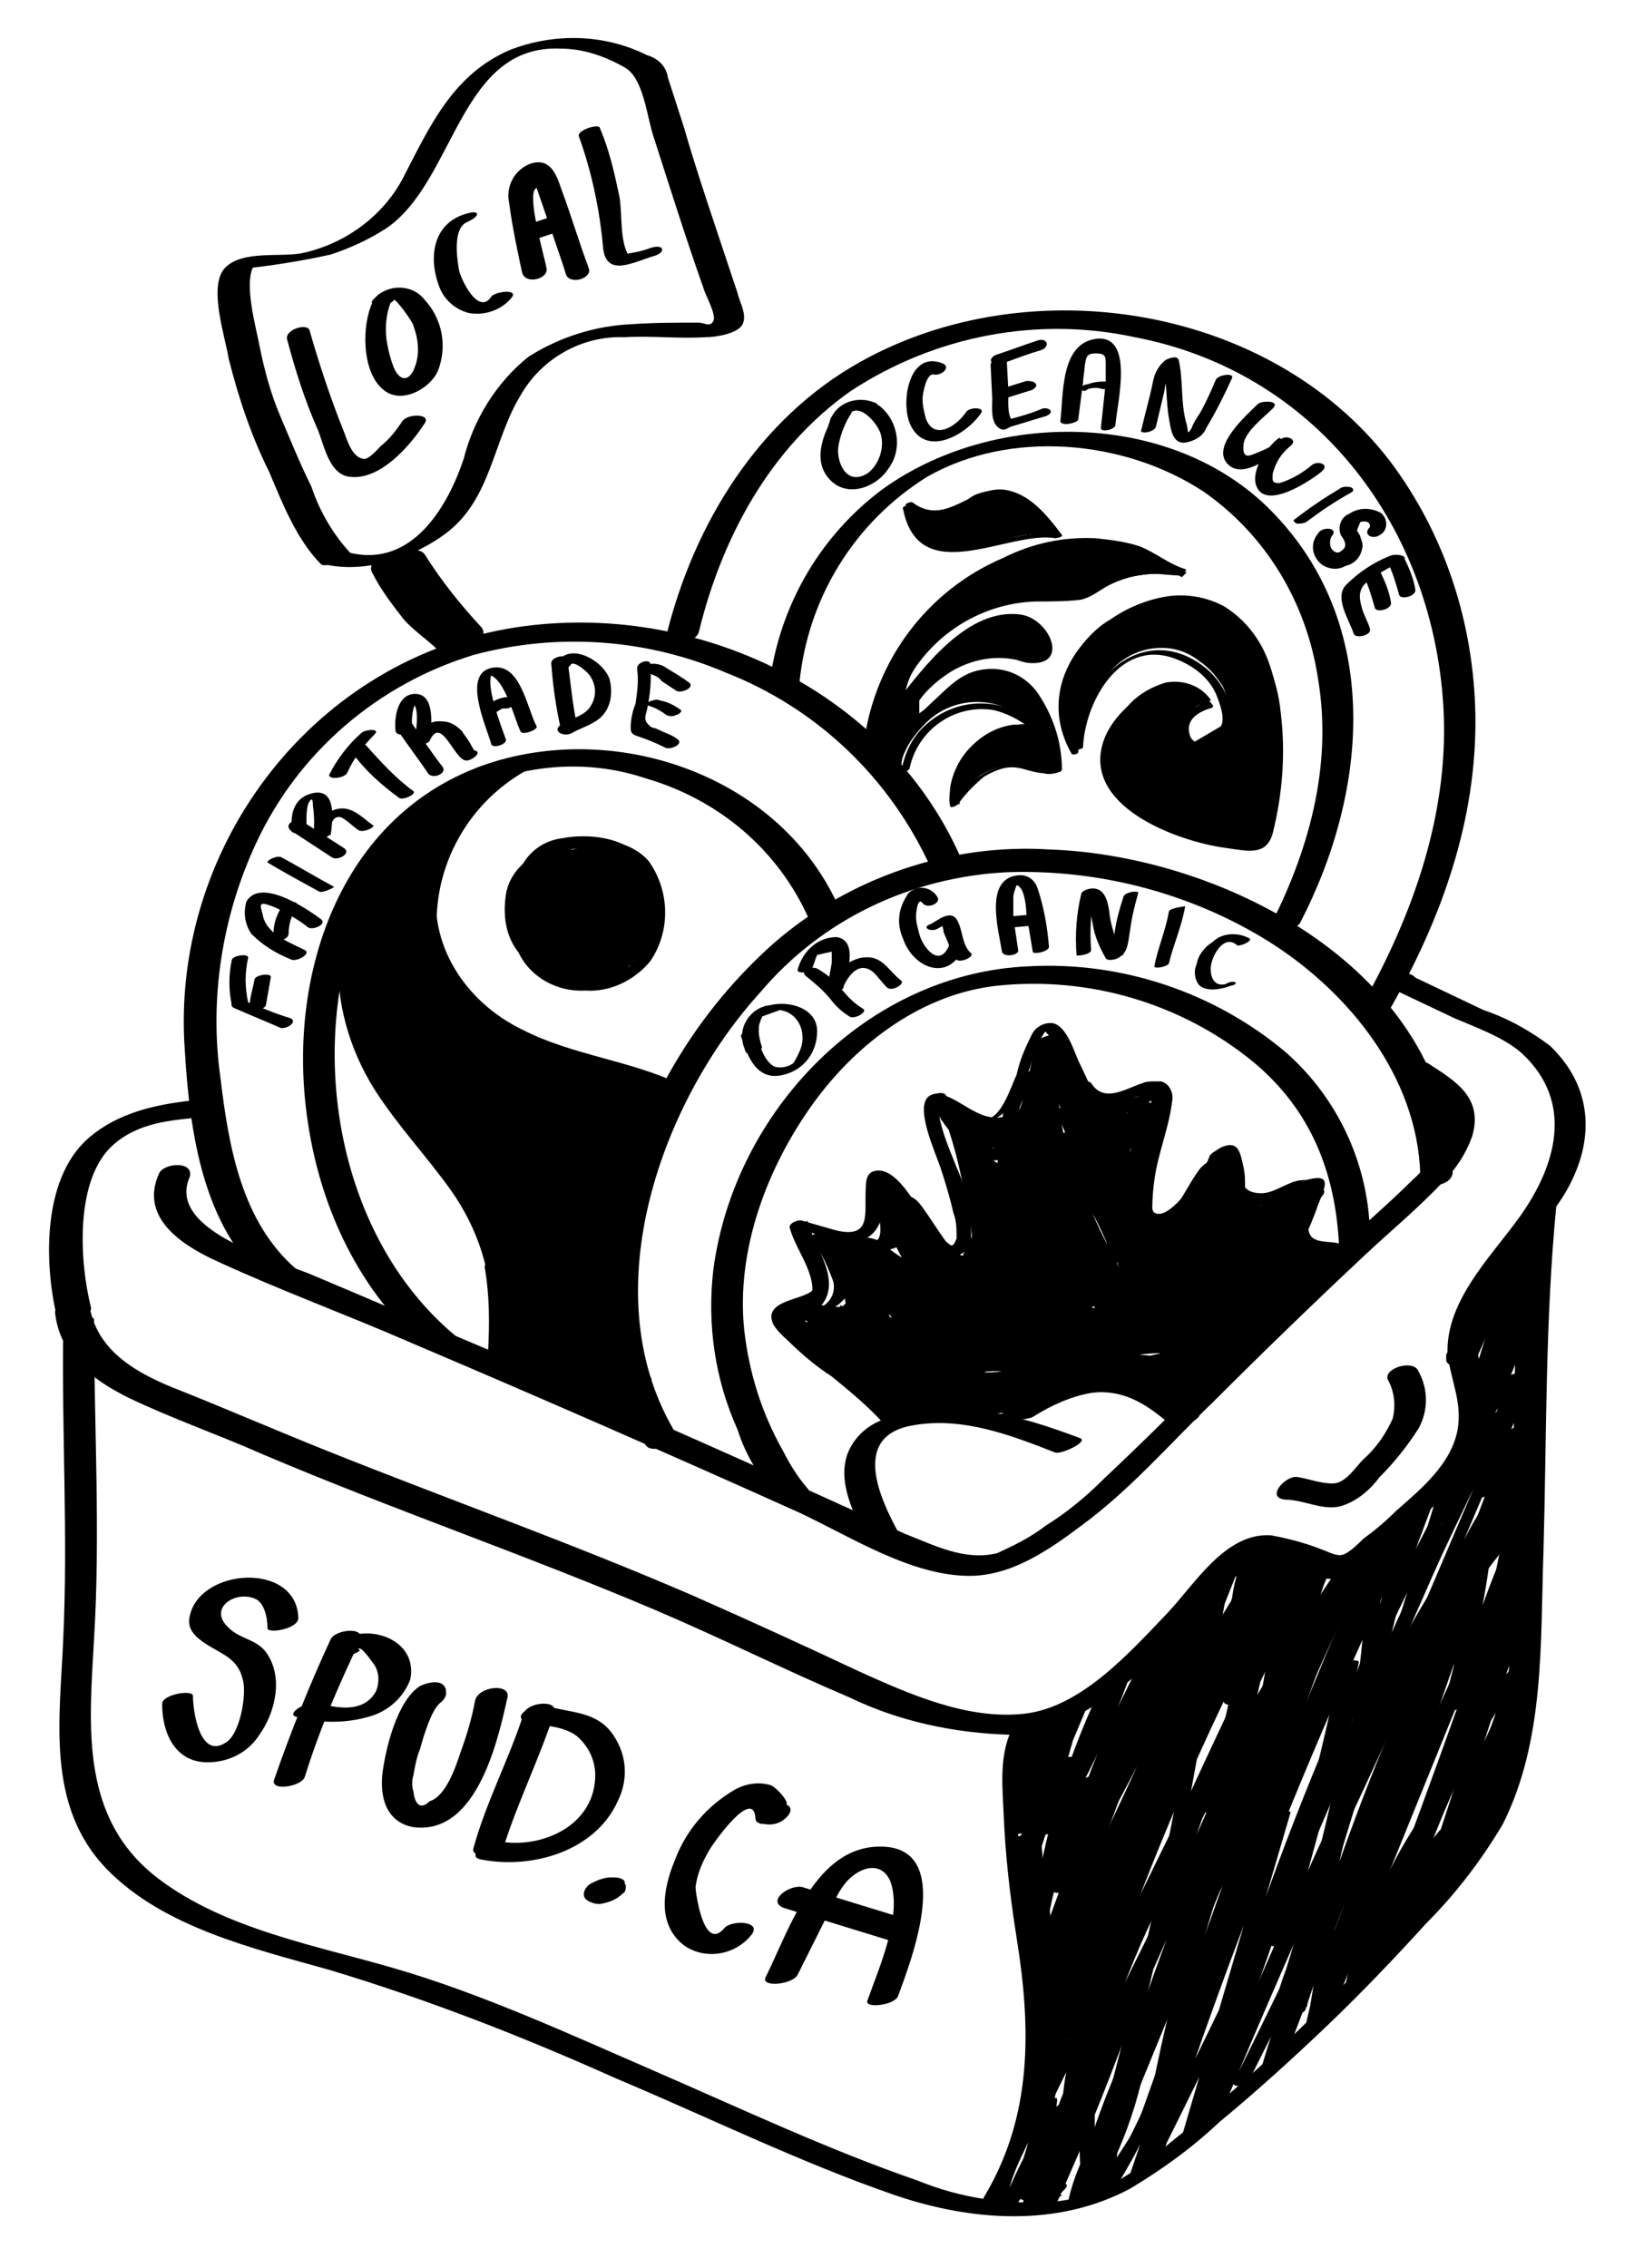 <?xml version="1.0" encoding="utf-8"?>
<!-- Generator: Adobe Illustrator 23.1.1, SVG Export Plug-In . SVG Version: 6.00 Build 0)  -->
<svg version="1.1" id="Layer_1" xmlns="http://www.w3.org/2000/svg" xmlns:xlink="http://www.w3.org/1999/xlink" x="0px" y="0px"
	 viewBox="0 0 101.4 139.9" style="enable-background:new 0 0 101.4 139.9;" xml:space="preserve">
<style type="text/css">
	.st0{clip-path:url(#SVGID_2_);}
</style>
<title>Sustainability_Pillars</title>
<path d="M23,35.4c0.5,1,1.2,1.9,1.9,2.8c0.7,0.8,1.7,1.4,2.4,2.2s2.3-0.3,1.5-1.2c-0.8-0.7-1.6-1.4-2.3-2.2
	c-0.6-0.8-1.2-1.6-1.7-2.5C24.3,33.8,22.4,34.5,23,35.4L23,35.4z"/>
<path d="M24.4,35.1c1.1,1.6,2.2,3.1,3.5,4.5c0.6,0.7,2.4-0.1,1.8-0.9c-1.3-1.4-2.5-2.9-3.5-4.5C25.7,33.5,23.9,34.3,24.4,35.1
	L24.4,35.1z"/>
<path d="M21.6,34.1c-1.1-1.2-1.9-2.6-2.4-4.1c-0.7-1.4-1.3-2.9-1.9-4.3c-0.6-1.4-1-2.9-1.3-4.4c-0.2-1.1-1.1-4.2-0.2-5.1l-1,0.4
	c1.9-0.2,3.8-0.5,5.6-0.9c1.2-0.4,2.3-0.9,3.4-1.6C28.1,11.2,28.3,2.7,34.6,3c1.4,0,2.8,0.5,4,1.2c1.1,0.7,1.3,3,1.7,4.2
	c1,3.1,2,6.3,3.1,9.4c0.1,0.4,0.8,1.6,0.6,2s-0.6,0.1-0.9,0.1c-1.4,0-2.8,0-4.2,0.1c-2.2,0.1-4.4,0.8-6.3,2c-2,1.6-3.4,3.9-4,6.3
	C27.6,31.3,25.4,35,21.6,34.1c-0.4-0.1-2.1,0.6-1.6,0.7c2.5,0.6,5.5-0.4,7.5-1.9c2.8-2.1,2.9-5.7,4.6-8.5c1.3-2.3,3.8-3.7,6.4-3.6
	c1.7-0.1,3.3,0.1,5,0c0.6,0,2-0.2,2.3-0.8s-0.2-1.4-0.3-1.9l-1.3-3.9c-0.7-2.1-1.4-4.2-2-6.3l-1-3.1c-0.1-0.7-0.6-1.2-1.3-1.4
	c-2.6-1.3-5.7-1.4-8.5-0.3c-3.4,1.5-4.8,4.5-6.4,7.6c-1.2,2.5-3.6,4.3-6.3,4.9c-1.3,0.3-3.7-0.2-4.8,0.9s0,4.3,0.2,5.6
	c0.6,2.4,1.4,4.8,2.5,7c0.8,1.9,1.7,4.2,3.2,5.7C20.1,35.1,21.9,34.3,21.6,34.1z"/>
<path d="M17.7,20.9c0.5,1.9,1.1,3.8,1.9,5.6c0.4,1,0.7,2.7,1.9,2.9c1.9,0.3,3.8-1.9,4.7-3.3c0.4-0.6-1.1-0.6-1.4-0.1
	c-0.4,0.6-0.8,1.1-1.3,1.5c-0.2,0.2-0.8,0.9-1.1,0.8c-0.7-0.1-1-1.2-1.2-1.7c-0.8-2-1.5-4.1-2.1-6.2C19,19.9,17.6,20.3,17.7,20.9z"
	/>
<path d="M23,18.6c-0.7,1.4-0.7,4.3,0.6,5.4c1.1,1,2.9,0,3.4-1.1c0.6-1.5,0.3-3.2-0.8-4.4c-0.7-0.9-2-1-2.9-0.3
	c-0.1,0.1-0.2,0.2-0.3,0.3c-0.4,0.5,1.1,0.4,1.3,0c0.1-0.1,1.2,1.4,1.2,1.6c0.3,0.8,0.4,1.7,0.1,2.5c-0.3,0.9-0.9,1-1.3,0.1
	c-0.2-0.5-0.3-0.9-0.4-1.4c-0.2-1-0.1-2,0.3-2.9C24.7,18.1,23.3,18.2,23,18.6z"/>
<path d="M28.7,13.2c-2,0.6-2.3,2.7-1.6,4.5c0.3,0.8,1,1.4,1.8,1.6c1,0.2,2.1-0.2,2.7-1c0.3-0.5-1.1-0.3-1.3,0
	c-0.8,1.2-1.9-1.1-2-1.7s-0.4-2.5,0.5-2.9S29.6,12.9,28.7,13.2z"/>
<path d="M33.7,16.5c-0.1-0.6-1.3-4.7-0.6-4.9c0,0,1.7,4.9,1.8,5.3c0.2,0.7,1.7,0.3,1.4-0.4c-0.6-1.6-1.1-3.3-1.7-4.9
	c-0.3-0.9-0.7-1.9-1.9-1.5c-1,0.4-1.5,1.4-1.3,2.4c0.2,1.5,0.5,2.9,0.8,4.3C32.4,17.6,33.9,17.2,33.7,16.5z"/>
<path d="M33.2,14.7l1.2-0.4c0.3-0.1,0.7-0.3,0.6-0.7s-0.6-0.4-0.8-0.3l-1.2,0.4c-0.3,0.1-0.7,0.3-0.6,0.7S32.9,14.8,33.2,14.7z"/>
<path d="M35.7,8.4c0.8,2.2,1.3,4.6,1.5,6.9c0.2,1.8,1.8,0.9,3.1,0.5c0.8-0.2,0.7-0.8-0.2-0.5c-0.5,0.2-1.1,0.3-1.7,0.4l0.4,0.1
	c-0.6-0.9-0.4-2.6-0.6-3.7c-0.3-1.4-0.6-2.8-1.2-4.2C37,7.6,35.6,8,35.7,8.4L35.7,8.4z"/>
<path d="M41.5,88.1c-4.9-8.5-0.7-20.2,5.4-26.9c3.8-4.5,9.3-7.1,15.2-7.4c5.7-0.2,11.4,1.3,16.2,4.3c4.9,3.1,9.1,8.3,9.3,14.3
	c0,1.1,2,0.8,2-0.1c-0.3-12.3-13.9-19.5-24.8-19.9c-6.2-0.4-12.4,1.7-17.1,5.8c-4.6,4.1-7.9,9.5-9.4,15.5c-1.3,5-1.1,10.8,1.5,15.4
	C40.2,89.8,42,89,41.5,88.1L41.5,88.1z"/>
<path d="M59.3,53c-4.6-10.6-16.9-16.2-28.1-14.2c-12.2,2.2-20.7,13.7-19.8,26c0.3,5,1.1,10.9,5.1,14.3c0.6,0.5,2.4-0.3,1.8-0.8
	c-3.4-2.9-4.2-7.6-4.7-11.8c-0.7-4.9,0.1-10,2.2-14.5c2.6-5.6,7.5-9.8,13.4-11.6c5.2-1.4,10.7-1,15.6,1.1c5.6,2.2,10.1,6.5,12.6,12
	C57.7,54.2,59.6,53.6,59.3,53L59.3,53z"/>
<path d="M85.9,61l3.8,1.8c1.4,0.6,3.1,1.2,4.2,2.2c3.2,3,2.1,6.9-0.2,10.1c-1.8,2.5-4.7,5.3-4.4,8.7l1.9-0.5v-0.2l-1.9,0.5
	c0.2,1.6,0.9,2.9,0.6,4.6c-0.4,2.1-2.2,3.6-3.8,5c-0.6,0.6-1.3,1.2-2,1.7c-0.3,0.3-0.9,0.9-1.3,1s-0.9-0.2-1.2-0.3
	c-1-0.4-2.1-0.7-3.2-0.9c-2.8-0.2-4.7,3-6.4,4.8c-2.3,2.4-5.3,5.8-8.8,6.2s-7.1-1.2-10.2-2.6c-3.4-1.6-6.9-3.2-10.3-4.7
	c-7.4-3.2-15-5.9-22.5-8.9c-3-1.2-6-2.5-9-3.7c-2.6-1-5.3-2.4-5.7-5.4l-1.9,0.5l0.1,0.2c0.2,0.7,2.1,0.2,1.9-0.5
	c-0.7-2.8-1-7.9,1.4-10c1.6-1.4,3.6-1.5,5.5-1.7c1-0.1,1.6-1.3,0.2-1.1c-2.4,0.2-5,0.6-7,2.2c-3.1,2.4-3,7.8-2.2,11.2l1.9-0.5
	l-0.1-0.2c-0.2-0.7-2-0.2-1.9,0.5c0.3,2.6,2.3,4.1,4.5,5.2c2.7,1.3,5.6,2.3,8.3,3.5c8,3.4,16.2,6.2,24.2,9.6c4,1.7,8,3.7,12,5.4
	c3.1,1.5,6.5,2.2,9.9,2.3c2.9-0.1,5.6-1.9,7.7-3.6c1.5-1.3,2.9-2.7,4.3-4.2c0.7-0.8,1.4-1.5,2.2-2.2c1.2-1,1.9-0.8,3.2-0.3
	s2.5,1.1,3.9,0.3c1.6-1,3.1-2.2,4.4-3.7c1.4-1.3,3.1-2.8,3.6-4.7s-0.2-3.6-0.5-5.4c-0.1-0.7-2-0.2-1.9,0.5v0.2
	c0.1,0.7,2,0.2,1.9-0.5c-0.4-3.8,3.9-7,5.6-10.1s1.5-6.3-1.1-8.8c-1.2-0.9-2.6-1.7-4.1-2.2l-4.2-2C86.7,59.6,85,60.5,85.9,61
	L85.9,61z"/>
<path d="M94,74.8c-0.6,5.8-0.6,11.7-0.7,17.6c-0.1,5.1,0.1,10.3-0.8,15.3c-0.4,2.3-1.2,4.5-2.4,6.5c-1.7,2.3-3.5,4.5-5.6,6.5
	c-3.7,4-7.7,7.8-12,11.2c-2.3,1.9-4.4,3.6-7.5,3.9c-2.9,0.2-5.7-0.2-8.4-1.3c-5.5-1.9-10.8-4.4-16.1-6.7s-10.7-4.8-16.2-6.4
	c-4.8-1.4-10.4-2.4-14.5-5.5c-4.9-3.7-4.3-9.4-4-14.8c0.4-6.5,0-13.2,0-19.7c0-0.4-1.9-0.1-1.9,0.5c-0.1,6.4,0.3,12.8,0,19.2
	c-0.2,4.9-1.1,10.3,2.7,14.2c3.5,3.6,9.1,4.9,13.7,6.2c6,1.8,11.9,4.1,17.7,6.7c5.7,2.4,11.4,5.2,17.2,7.2c4.7,1.6,10,2,14.5-0.4
	c2-1.2,3.8-2.5,5.5-4.1c2.3-1.9,4.5-3.9,6.6-5.9s4.2-4.2,6.2-6.4c1.8-1.8,3.4-3.9,4.7-6.1c2.6-5.2,2.3-11.2,2.5-16.8
	c0.2-7.1,0.1-14.3,0.8-21.4C95.8,74,94,74.2,94,74.8L94,74.8z"/>
<path d="M18.4,99.8c-0.1-3.5-6.1-3.1-6.7-0.1c-0.2,0.8,0.4,1.3,1,1.7c1.1,0.7,2,0.9,2.3,2.3c0.2,0.9-0.2,3.3-1.1,3.8
	c-1.6,1-2-2-2-2.9c0-0.4-1.9-0.1-1.9,0.5c0,1.8,0.8,3.6,2.8,3.6c1.3,0,2.5-0.6,3.2-1.7c1-1.4,1.5-3.6,0.4-5.1
	c-0.6-0.8-1.6-0.8-2.3-1.5c-1.3-1.2,0.4-2.3,1.6-1.8c0.6,0.2,0.8,1.2,0.8,1.8C16.4,100.8,18.4,100.5,18.4,99.8L18.4,99.8z"/>
<path d="M20.4,101.1c-1.3,2.8-2.5,5.8-3.5,8.7c-0.2,0.7,1.7,0.4,1.9-0.2c0.9-2.9,2.1-5.7,3.4-8.4C22.6,100.3,20.7,100.5,20.4,101.1z
	"/>
<path d="M22.1,101.7c0.2-0.2,0.9,0.9,1,1c0.3,0.5,0.3,1.1,0.1,1.6c-0.7,1.3-2.2,1.1-3.4,0.8c-0.5-0.1-0.9,0-1.3,0.2
	c-0.2,0.1-0.7,0.5-0.2,0.6c1.4,0.4,3,0.4,4.4,0c1.2-0.3,2.2-1.2,2.6-2.3c0.6-2.8-3.5-3.8-4.9-1.8c-0.4,0.6,1.4,0.4,1.8,0L22.1,101.7
	z"/>
<path d="M27,105.1L27,105.1c0.3-0.1,0.6-0.5,0.5-0.8v-0.1c-0.2-0.7-1.2-0.4-1.6-0.2c-1.4,0.9-2.1,3.8-2.3,5.3s0.2,3.1,1.9,3.4
	c3.9,0.5,5.2-5.3,5.8-8c0.2-0.9-1.8-0.7-2,0.2c-0.2,1.1-0.5,2.1-0.9,3.2c-0.3,0.9-0.9,2.7-1.9,3c-0.5,0.5-0.9,0.3-1-0.6
	c-0.1-0.3-0.1-0.7,0-1c0.1-0.6,0.2-1.1,0.4-1.6c0.2-0.7,0.7-2.5,1.3-2.9l-1.6-0.2v0.1l0.5-0.8l0,0C24.9,104.4,26,105.5,27,105.1
	L27,105.1z"/>
<path d="M32.3,105.7c-0.9,2.8-2.3,5.4-3.1,8.3c-0.2,0.7,1.7,0.5,1.9-0.2c0.9-2.8,2.2-5.4,3.1-8.2C34.4,104.8,32.5,105,32.3,105.7z"
	/>
<path d="M32.5,106.2c1,0.3,2.2,0.2,3.1,0.9c0.8,0.7,1.2,1.7,1.1,2.7c-0.2,2.8-3.2,4.2-5.8,3.8c-0.7-0.1-2.3,0.9-1.2,1.1
	c3.1,0.6,7-0.5,8.4-3.6c0.6-1.2,0.6-2.6-0.1-3.8c-1-1.8-2.7-1.6-4.4-2.1C33,105,31.4,105.9,32.5,106.2z"/>
<path d="M38.5,116c-0.2-0.2-0.5-0.2-0.8-0.2c-0.5,0-0.9,0.2-1.3,0.4c-0.3,0.2-0.6,0.7-0.2,1c0.3,0.2,0.7,0.3,1,0.2
	c0.5-0.1,0.9-0.3,1.2-0.6c0.2-0.1,0.2-0.3,0.2-0.5c-0.1-0.3-0.5-0.4-0.8-0.3c-0.3,0-0.5,0.1-0.8,0.2c-0.2,0.1-0.4,0.2-0.5,0.3
	c-0.2,0.3,0.2,0.4,0.5,0.4c-0.4,0-0.4-0.2-0.3,0l-0.1-0.1c0,0.1,0,0.1,0,0.2v-0.1c0,0,0,0,0,0.1l0,0c-0.2,0.1,0.3-0.2,0.1-0.1
	l0.5-0.2c0.2-0.1,0.5-0.1,0.7,0l0,0c0,0-0.1-0.1-0.1-0.1l0.1,0.1c0-0.1-0.1-0.1-0.1-0.2v0.1c0,0,0-0.1,0-0.1l0,0c0,0,0,0.1-0.1,0.1
	l-0.9,0.3c-0.1,0-0.1,0-0.2,0c0.1,0-0.1-0.1,0,0c0.2,0.1,0.3,0.1,0.5,0.1c0.3,0,0.5-0.1,0.8-0.2C38,116.7,38.7,116.3,38.5,116
	L38.5,116z"/>
<path d="M47,111.6L47,111.6l1.3-0.3c0.7,0.2-0.4-1.1-0.8-1.2c-0.7-0.2-1.5-0.1-2.2,0.3c-1.7,1-3,2.5-3.7,4.4
	c-0.7,1.7-1.1,3.9,0.6,5.2c1.3,0.9,3.1,0.6,4.1-0.6c0.8-0.9-1.1-1-1.6-0.5c-1.3,1.6-1.8-2.2-1.8-2.5c0.1-0.8,0.4-1.5,0.8-2.2
	c0.2-0.4,2.8-4.1,2.9-2c0,0.2,0.3,0.3,0.4,0.3h0.1c0.5,0.1,1,0,1.4-0.4l0.1-0.1C49.3,111.1,47.5,111,47,111.6L47,111.6z"/>
<path d="M49.2,121.8l1.9-3.8c0.3-0.6,0.6-1.3,1-1.8c0.8-1,2.2-1.5,2.8-0.2c0.8,2.1-0.7,5.4-1.4,7.4c-0.2,0.5,1.7,0.3,1.9-0.3
	c0.8-2.2,3.5-9.1-1-9.2c-4.1-0.1-5.7,5.1-7.2,8.1C47,122.6,48.9,122.4,49.2,121.8L49.2,121.8z"/>
<path d="M48.4,117.7l6.5,2c0.8,0.2,2.3-0.9,1.1-1.3l-6.5-2C48.7,116.2,47.2,117.3,48.4,117.7L48.4,117.7z"/>
<path d="M79.3,92.5c1.1,0,2.3,0.7,3.4,0.4c1-0.3,1.8-1,2.4-1.8c0.9-0.9,1.7-1.9,2.4-3c0.6-1.1,0.6-2.4,0-3.5
	c-0.3-0.8-2.2-0.2-1.9,0.5c0.4,0.7,0.5,1.6,0.3,2.4c-0.4,0.9-1,1.8-1.8,2.5c-0.5,0.5-1.1,1.5-1.9,1.5s-1.5-0.3-2.2-0.4
	S78,92.4,79.3,92.5L79.3,92.5z"/>
<path d="M9.8,72.4c-1.2,2.7,1.4,4.4,3.6,5.4c3.9,1.8,8,3.3,11.9,5c8,3.4,16,6.9,24,10.5c3.2,1.5,6.9,3.9,10.5,3.9
	c2.6,0,4.9-1.6,6.9-3.1c3-2.2,5.4-5,8.1-7.6c3.1-3.1,6.2-6.1,9.4-9.1c1.6-1.5,3.3-2.9,4.8-4.5c0.8-0.8,1.4-1.7,1.8-2.8
	c0.7-2.4-1-3.4-2.7-4.5c-0.6-0.4-2.3,0.4-1.5,1c1.4,1,2.9,1.7,2.3,3.7c-0.4,1-1,1.8-1.8,2.5c-1.3,1.3-2.7,2.5-4,3.7
	c-5.1,4.8-9.9,9.9-15,14.7c-1.1,1.1-2.3,2.1-3.6,2.9c-0.9,0.7-1.9,1.2-3,1.7c-2,0.5-3.9-0.5-5.7-1.2l-5.3-2.4
	c-6.6-3-13.2-5.9-19.8-8.7c-3.8-1.6-7.5-3.2-11.3-4.8c-2-0.9-9.2-2.7-7.7-6.1C12,71.6,10.1,71.7,9.8,72.4L9.8,72.4z"/>
<path d="M62.7,106.1l1.1,26.3l0.1,3.8c0,0.5,1,0.4,1-0.1l-1-26.3l-0.1-3.8C63.7,105.6,62.7,105.7,62.7,106.1L62.7,106.1z"/>
<g>
	<defs>
		<path id="SVGID_1_" d="M64.3,136.3l-1.2-30.2c2.8-0.7,5.4-2.2,7.4-4.3c2.1-2,4.1-4.2,6.1-6.2c0.9-0.9,3.4,0.1,4.5,0.5
			c0.5,0.3,1,0.4,1.6,0.4c0.4-0.1,0.8-0.3,1.1-0.6c1.8-1.4,3.5-3,5.1-4.7c0.5-0.5,1-1.1,1.4-1.8c0.5-1,0.7-2.1,0.6-3.2
			c0-0.6-0.1-1.1-0.3-1.7c-0.2-0.5-0.3-0.9-0.4-1.4v0.2c-0.3-1.5,0.6-3.1,1.4-4.3s1.9-2.6,2.8-3.8l0.5-0.7c-0.7,7-0.6,14.1-0.8,21.1
			c-0.2,7.4,0.3,14.8-4.9,20.6c-5.7,6.6-12.1,12.7-19.1,17.9l-0.2,0.2C68.2,135.5,66.3,136.1,64.3,136.3L64.3,136.3z"/>
	</defs>
	<clipPath id="SVGID_2_">
		<use xlink:href="#SVGID_1_"  style="overflow:visible;"/>
	</clipPath>
	<g class="st0">
		<path d="M80,91c-5.4,12.1-11,24.2-16.9,36.1l0.9-0.1c3.9-11.2,9.8-21.5,15.6-31.8c0.1-0.3-0.8-0.1-0.9,0.1
			c-7.3,8.3-9.7,19.4-15.4,28.6l0.9-0.1c2.7-10.9,7.2-21.3,13.3-30.7l-0.9,0.1c-3.5,9.5-7.6,18.8-12.4,27.7l0.9-0.1
			c1.6-9,6.2-16.9,10.8-24.7l-0.9,0.1c-3.1,6.9-6.5,13.7-10.2,20.3l1-0.1c1.4-5.8,3.7-11.4,6.8-16.5l-0.9,0.1
			c-1.8,5.5-4.4,10.7-7.6,15.5l0.9-0.1c1-5.2,2.9-10.2,5.5-14.8l-0.9,0.1c-1.3,4.3-3.1,8.4-5.5,12.2l0.9-0.1c0.4-3,1.2-5.9,2.3-8.7
			c0.1-0.3-0.8-0.1-1,0.1l-3.3,8.1l1-0.1c0.4-2.2,1-4.4,1.7-6.6c0.1-0.3-0.8-0.1-0.9,0.1l-1.7,2.9c-0.2,0.3,0.7,0.2,0.9,0l1.7-2.9
			l-0.9,0.1c-0.7,2.1-1.3,4.3-1.7,6.6c-0.1,0.3,0.9,0.1,1-0.1l3.4-8.1l-1,0.1c-1.1,2.8-1.8,5.7-2.3,8.7c0,0.3,0.8,0.1,0.9-0.1
			c2.4-3.8,4.2-8,5.5-12.3c0.1-0.3-0.8-0.1-0.9,0.1c-2.7,4.6-4.6,9.7-5.6,14.9c-0.1,0.3,0.8,0.1,0.9-0.1c3.3-4.8,5.8-10.1,7.7-15.6
			c0.1-0.3-0.8-0.1-0.9,0.1c-3.1,5.1-5.4,10.7-6.8,16.6c-0.1,0.3,0.8,0.1,1-0.1c3.8-6.6,7.2-13.4,10.2-20.3c0.1-0.3-0.8-0.1-0.9,0.1
			c-4.6,7.8-9.3,15.8-10.9,24.8c-0.1,0.4,0.8,0.1,0.9-0.1c4.7-9,8.9-18.2,12.4-27.7c0.1-0.3-0.8-0.1-0.9,0.1
			c-6.1,9.5-10.7,19.9-13.4,30.8c-0.1,0.3,0.8,0.1,0.9-0.1c5.7-9.2,8.1-20.4,15.4-28.7l-0.9,0.1c-6,10.2-11.9,20.5-15.8,31.8
			c-0.1,0.3,0.8,0.1,0.9-0.1C69.9,115,75.5,103,80.9,90.9C81,90.6,80.1,90.7,80,91L80,91z"/>
		<path d="M84.9,90.7l-8.2,22.7l-4,11.2c-1.2,3.6-2.8,7.1-4.7,10.3h0.9c-0.3-3.5,1.1-6.8,2.3-10.1c1-2.9,2.1-5.7,3.3-8.6
			c2.4-5.8,4.9-11.5,7.4-17.2c0.2-0.5-0.7-0.5-0.9-0.1l-15.5,31.2l0.9,0.1c3.5-10.1,8.1-19.8,12.8-29.5c0.2-0.5-0.7-0.5-0.9-0.1
			l-14.6,29.8l0.9,0.1c3.2-11.6,7.2-23.1,13.8-33.3l-0.9-0.2l-13.1,25.7c-0.3,0.5,0.7,0.5,0.9,0.1l13.1-25.7
			c0.2-0.5-0.7-0.5-0.9-0.2c-6.6,10.2-10.6,21.8-13.9,33.4c-0.2,0.6,0.7,0.5,0.9,0.1L79,100.7l-0.9-0.1c-4.6,9.7-9.2,19.4-12.8,29.5
			c-0.2,0.5,0.7,0.5,0.9,0.1l15.5-31.2l-0.9-0.1c-2.7,6.1-5.4,12.2-7.8,18.4c-1.2,3-2.4,6.1-3.5,9.2c-1,2.8-1.9,5.6-1.7,8.6
			c0,0.4,0.7,0.2,0.9,0c4-6.3,6-14,8.6-21l8.4-23.3C86,90.3,85,90.3,84.9,90.7L84.9,90.7z"/>
		<path d="M81.8,91.5c-8.2,16.3-11.7,34.5-20.5,50.6l0.9-0.1c4.8-16.8,12.4-32.7,22.4-47h-0.9c-7.5,11.8-11.9,25-16.3,38.2l1-0.1
			c3.6-12.5,8.7-24.5,13.7-36.5c0.1-0.2-0.8-0.1-1,0.1l-15.6,35.2l1-0.2c-0.4-3.3,0.8-6.5,1.9-9.6s2.2-6,3.4-8.9
			c2.4-5.8,5.1-11.4,8.1-16.9c0.1-0.2-0.8-0.1-0.9,0.1c-6.8,10.4-11.3,22-15.8,33.6l1-0.2c-0.7-2.7,0.8-5.5,1.8-7.9s2.1-4.9,3.3-7.3
			c2.4-4.9,5.2-9.5,8.3-14c0.2-0.3-0.7-0.2-0.9,0c-3.1,4.5-5.9,9.2-8.3,14.1c-1.2,2.5-2.4,5-3.4,7.6s-2.3,5.1-1.7,7.8
			c0.1,0.3,0.9,0,1-0.2c4.4-11.5,9-23.1,15.7-33.5l-0.9,0.1c-3.2,5.6-6,11.5-8.5,17.4c-1.2,2.9-2.4,5.9-3.4,8.9
			c-1,2.9-2,5.9-1.6,9.1c0,0.3,0.9,0,1-0.2l15.6-35.2l-1,0.1c-5,12-10.1,24-13.7,36.5c-0.1,0.3,0.9,0.1,1-0.1
			c4.4-13.1,8.8-26.3,16.2-38.1c0.2-0.3-0.7-0.2-0.9,0c-10.1,14.4-17.7,30.3-22.6,47.2c-0.1,0.3,0.8,0.1,0.9-0.1
			c8.8-16,12.2-34.3,20.5-50.6C82.9,91.1,81.9,91.2,81.8,91.5L81.8,91.5z"/>
		<path d="M66.8,133.1c-0.6,1.3-1,2.6-1.1,4c0,0.4,0.9,0.2,1-0.1c0.9-4.2,2.4-8.2,4.2-12h-0.9c-0.4,3.8-1.6,7.4-3.6,10.7h0.9
			c1.6-8.3,5.9-15.6,10.1-22.8h-0.9c-1.4,5.6-3.3,11-5.5,16.3l1-0.1c1.6-8.3,4.1-16.4,7.6-24.1c0.1-0.3-0.8-0.2-1,0.1
			c-3.5,7.7-6,15.8-7.6,24.1c-0.1,0.4,0.9,0.1,1-0.1c2.2-5.3,4.1-10.8,5.5-16.3c0.1-0.4-0.8-0.2-0.9,0c-4.2,7.2-8.5,14.6-10.1,22.9
			c-0.1,0.4,0.8,0.1,0.9,0c2-3.3,3.2-7,3.6-10.8c0-0.4-0.8-0.2-0.9,0.1c-1.9,3.9-3.3,7.9-4.3,12.1l1-0.1c0.1-1.3,0.5-2.6,1.1-3.9
			c0.2-0.4-0.8-0.3-0.9,0L66.8,133.1z"/>
		<path d="M79.1,127.1L96.2,84h-0.9L81,124.8c-0.1,0.4,0.8,0.3,0.9,0l14.2-35h-0.9l-11.1,32.9l1-0.1c2.7-8.2,5.4-16.4,9.4-24.2h-0.9
			l-6.2,18.9c-0.1,0.4,0.8,0.3,0.9,0c1.9-5,4.1-10,6.5-14.8h-0.9c-1.2,4.1-2.5,8.1-4.1,12c-0.2,0.5,0.7,0.4,0.9,0.1l3.3-6.5
			c0.2-0.5-0.7-0.4-0.9-0.1l-3.3,6.5l0.9,0.1c1.6-4,2.9-8,4.1-12.1c0.1-0.4-0.8-0.2-0.9,0c-2.4,4.8-4.6,9.8-6.5,14.8h0.9l6.2-18.9
			c0.1-0.4-0.8-0.2-0.9,0c-4,7.8-6.7,16-9.4,24.3c-0.1,0.4,0.8,0.3,1-0.1l11.1-32.9c0.1-0.4-0.8-0.3-0.9,0l-14.2,35H82l14.2-40.8
			c0.1-0.4-0.8-0.3-0.9,0L78.2,127C78,127.5,78.9,127.4,79.1,127.1L79.1,127.1z"/>
		<path d="M75,128.1c6.6-16,13.3-31.9,21.4-47.2l-0.9,0.1l-22.9,53.7l1-0.1c3-7.5,6.3-15,9.6-22.3c1.7-3.6,3.3-7.2,5-10.7
			c1.7-3.6,3.1-7.9,5.9-10.7h-0.9c-5.2,12.7-11,25.2-17.1,37.5c-0.2,0.4,0.8,0.3,0.9,0c6.2-12.3,12-24.9,17.2-37.7
			c0.1-0.3-0.8-0.1-0.9,0c-2.5,2.4-3.7,5.9-5.2,8.9c-1.8,3.9-3.7,7.7-5.5,11.6c-3.6,7.7-7,15.6-10.2,23.5c-0.1,0.3,0.8,0.2,1-0.1
			l22.9-53.7c0.1-0.3-0.8-0.2-0.9,0.1c-8,15.3-14.8,31.3-21.4,47.3C73.9,128.5,74.9,128.4,75,128.1L75,128.1z"/>
		<path d="M70.5,134.2c5.3-15.7,11.4-31.2,18.3-46.3l-0.9,0.2C82.2,103.4,74.9,118.2,70.5,134.2c-0.1,0.1,0.8-0.1,0.9-0.3
			c5-15.5,11.2-30.6,18.6-45.2L89,88.9c-5.5,14.5-10.8,29.1-15.8,43.8l0.9-0.2c4.1-15.9,10.4-31.1,18.6-45.4l-0.9,0.2
			C85.2,103,78,118.5,70.4,133.7l0.9-0.2c2.5-7.3,5.2-14.6,8.3-21.7l-0.9,0.2l-6.4,21.8c0,0.1,0.9,0.1,0.9-0.2l6.4-21.8
			c0-0.2-0.9,0-0.9,0.2c-3.1,7.1-5.8,14.4-8.3,21.7c-0.1,0.1,0.8,0,0.9-0.2c7.6-15.2,14.8-30.7,21.4-46.4c0.1-0.1-0.8,0-0.9,0.2
			c-8.2,14.2-14.4,29.5-18.6,45.4c0,0.2,0.9,0,0.9-0.2c5-14.7,10.3-29.3,15.8-43.8c0.1-0.1-0.8,0-0.9,0.2
			C81.7,103.4,75.4,118.6,70.5,134.2l0.9-0.3c4.4-15.8,11.8-30.6,17.4-46c0.1-0.1-0.9,0-0.9,0.2c-6.9,15.1-13,30.5-18.3,46.3
			C69.5,134.5,70.4,134.4,70.5,134.2L70.5,134.2z"/>
		<path d="M89.1,89.2c1.7-5,3.4-10,5.3-15l-1,0.2c-1,3.6-2.4,7.2-4,10.6l1-0.2c1.6-3.8,3.1-7.5,5.7-10.7l-0.9,0.1
			c-1.8,5-3.7,10-5.7,14.9l1-0.2c1.2-3.5,2.7-6.9,4.7-10l-1,0.2c-1.1,3.4-2.4,6.8-4,10c-0.1,0.2,0.8,0.1,1-0.2
			c0.7-1.4,1.6-2.7,2.6-4l-0.9,0.1l-2,7.3c-0.1,0.2,0.9,0.1,0.9-0.2l2.1-7.3c0.1-0.3-0.8,0-0.9,0.1c-1,1.3-2,2.8-2.7,4.3l1-0.2
			c1.6-3.2,2.9-6.6,4-10c0.1-0.3-0.8,0-1,0.2c-1.9,3.1-3.5,6.5-4.7,10c-0.1,0.2,0.9,0.1,1-0.2c2-4.9,3.9-9.9,5.7-14.9
			c0.1-0.3-0.8,0-0.9,0.1c-2.6,3.2-4.2,7-5.8,10.8c-0.1,0.2,0.8,0.1,1-0.2c1.6-3.4,3-7,4-10.6c0.1-0.3-0.9-0.1-1,0.2
			c-1.9,5-3.6,10-5.3,15c-0.1,0.2,0.9,0.1,1-0.2L89.1,89.2z"/>
		<path d="M93.4,76.7L76,133.4c-0.1,0.2,0.9,0.1,0.9-0.2L94,88.1L93,88.2l-11.9,34.5c-0.1,0.2,0.9,0.1,0.9-0.1
			c3.8-9.2,7.5-18.4,12.2-27.2l-0.9,0.2c-2.9,8.4-5.9,16.8-9.1,25.1l1-0.1c2.2-6.3,4.5-12.7,8.9-17.8l-0.9,0.1
			c-1.7,5.1-3.6,10.2-5.6,15.2c-0.1,0.2,0.9,0.1,1-0.2c2-5,3.9-10.1,5.6-15.2c0.1-0.3-0.8,0-0.9,0.1c-4.5,5.2-6.8,11.6-9,17.9
			c-0.1,0.2,0.9,0.1,1-0.1c3.1-8.3,6.1-16.7,9-25.1c0.1-0.2-0.8-0.1-0.9,0.2c-4.6,8.8-8.4,18-12.2,27.2l0.9-0.1L94,88.1
			c0.1-0.2-0.9-0.1-0.9,0.2L76,133.4l0.9-0.2l17.4-56.7C94.4,76.3,93.5,76.4,93.4,76.7L93.4,76.7z"/>
		<path d="M70.3,132.2l11.4-32c0.1-0.2-0.9,0-0.9,0.2l-14.1,34.4l1-0.2c2.6-9.1,4.8-18.3,6.4-27.7c0-0.2-0.9,0.1-0.9,0.2
			c-4.8,6-5.6,14.1-10.7,19.9l1-0.2c1-6.2,3.1-12.2,6.1-17.7l-0.9,0.2c-1.2,4.1-3,8-5.3,11.7l0.9-0.2c0.4-4,1.6-7.8,3.5-11.3l-1,0.2
			c-1.2,3.2-2.8,6.2-4.7,9l0.9-0.2c0.8-3.5,1.9-6.8,3.2-10.1c0.1-0.1-0.8,0-0.9,0.2c-0.6,1.4-1.5,2.6-2.5,3.7l0.9-0.1
			c0.3-1.3,0.7-2.6,1.3-3.9c0-0.1-0.8-0.1-1,0.2c-0.6,1.2-1,2.5-1.3,3.9c0,0.2,0.8,0,0.9-0.1c1-1.1,1.9-2.4,2.6-3.8l-0.9,0.2
			c-1.4,3.3-2.5,6.6-3.2,10.1c-0.1,0.2,0.8,0,0.9-0.2c1.9-2.8,3.5-5.8,4.7-9c0.1-0.2-0.8,0-1,0.2c-1.9,3.5-3.1,7.4-3.5,11.4
			c0,0.2,0.9-0.1,1-0.2c2.3-3.6,4.1-7.6,5.4-11.7c0.1-0.2-0.8,0-0.9,0.2c-3.1,5.5-5.2,11.5-6.2,17.8c0,0.2,0.9-0.1,0.9-0.2
			c5.1-5.8,6-13.9,10.7-19.9l-0.9,0.2c-1.6,9.3-3.8,18.5-6.4,27.6c0,0.2,0.9,0,1-0.2l14.1-34.4l-0.9,0.2l-11.4,32
			C69.4,132.5,70.3,132.4,70.3,132.2L70.3,132.2z"/>
		<path d="M63.2,110.1c1.6-2.9,3.4-5.6,5.4-8.3c0.9-1.2,1.8-2.4,2.8-3.6c1.1-1.3,2.3-3.3,4.2-3.5l-0.4-0.3
			c-0.3,4.9-1.4,9.7-3.2,14.2h0.9c1.1-4.7,3.2-9,6.3-12.7l-0.9-0.1c-0.7,5.1-1.9,10.2-3.4,15.2c-0.1,0.4,0.8,0.3,0.9,0
			c1.3-3.2,2.8-6.4,4.5-9.5c0.4-0.8,0.9-1.5,1.4-2.2c0.5-0.9,1.1-1.7,1.8-2.4c0.4-0.3,1.5-0.7,2-0.2c0.2,0.2-0.2,1.3-0.2,1.5
			c-0.2,0.9-0.4,1.9-0.6,2.8l-5.2,23c-0.1,0.4,0.8,0.3,1,0c1.8-5.4,3.6-10.8,5.7-16c2-4.9,4.2-10.7,8.4-14.3l-0.8-0.2
			c-2.2,8.2-4.9,16.2-7.9,24.1l0.9,0.1c1.9-5.2,3.8-10.6,7.6-14.8l-0.9-0.1c-0.7,4.5-1.8,9-3.2,13.3c-0.1,0.4,0.9,0.3,1-0.1
			c1.4-4.4,2.4-8.8,3.2-13.3c0.1-0.4-0.7-0.3-0.9-0.1c-3.8,4.3-5.8,9.7-7.7,15c-0.2,0.5,0.8,0.5,0.9,0.1c3.1-8,5.7-16.1,8-24.3
			c0.1-0.4-0.6-0.3-0.8-0.2c-4,3.4-6.2,8.7-8.2,13.4c-2.4,5.6-4.3,11.4-6.2,17.2h1l3.3-14.7l1.6-7c0.5-2.2,1.3-4.6,1.1-6.9
			c0-0.1-0.2-0.2-0.3-0.2c-2.9-0.3-4.6,3-5.9,5.1c-2.1,3.4-3.9,6.9-5.5,10.6h1c1.5-5,2.6-10,3.4-15.2c0.1-0.4-0.7-0.3-0.9-0.1
			c-3.2,3.8-5.4,8.2-6.5,13c-0.1,0.4,0.8,0.3,0.9,0c1.9-4.6,3-9.4,3.3-14.4c0-0.2-0.2-0.3-0.4-0.3c-3.1,0.3-5.1,3.8-6.8,6
			c-2.4,3.2-4.6,6.5-6.6,9.9C62.1,110.4,63,110.4,63.2,110.1L63.2,110.1z"/>
		<path d="M68.2,123.7c-1.3,4.7-3,9.4-5.1,13.8l1-0.2c-0.8-2.7,0.1-5.4,1.1-7.9l-1,0.1c-0.3,2.4-0.9,4.8-1.6,7.2
			c-0.1,0.3,0.9,0.2,1-0.1c0.3-1.1,0.7-2.1,1.2-3.2c0.4-0.9,1.1-3.2,2.2-3.4l-0.4-0.1c0.1,1.8-0.3,4.3,0.6,5.9
			c0.1,0.3,0.8,0.1,0.9-0.1l3.6-5.6c0.2-0.4-0.7-0.3-0.9,0l-3.6,5.6l0.9-0.1c-0.8-1.6-0.5-4.1-0.6-5.8c0-0.1-0.3-0.1-0.4-0.1
			c-2.8,0.5-3.8,4.9-4.5,7.2l1-0.1c0.7-2.4,1.3-4.8,1.6-7.2c0.1-0.4-0.9-0.1-1,0.1c-1,2.6-1.9,5.3-1.1,8c0.1,0.4,0.9,0,1-0.2
			c2.1-4.5,3.8-9.1,5.1-13.9C69.3,123.2,68.3,123.4,68.2,123.7L68.2,123.7z"/>
		<path d="M74.4,101.2c0.5-1.4,1-2.7,1.6-4c0.5-1.1,1-3,2.2-3.5l-0.7-0.1c0.2,2.9-0.7,5.6-1.6,8.3c-0.1,0.4,0.8,0.3,0.9,0l2.2-5.4
			h-0.9c-0.6,2.8-1.4,5.5-2.5,8.2l0.9,0.1c1-2.4,1.9-5,2.5-7.5c0.1-0.4-0.7-0.2-0.9-0.1c-0.6,0.7-1.3,1.4-2,2l0.9,0.1
			c0-1.1,0.3-2.1,0.7-3.1h-0.9l-1.6,4.7c-0.1,0.4,0.8,0.3,0.9,0c0.6-1.3,1.4-2.6,2.3-3.7l-0.9-0.1c-1,4.8-2.1,9.7-3.2,14.5
			c-0.1,0.4,0.9,0.3,1-0.1c1.1-4.8,2.2-9.7,3.2-14.5c0.1-0.4-0.7-0.2-0.9-0.1c-1,1.2-1.8,2.5-2.4,3.9H76l1.6-4.7
			c0.1-0.4-0.8-0.3-0.9,0c-0.5,1-0.7,2.1-0.8,3.3c0,0.5,0.7,0.2,0.9,0.1c0.7-0.6,1.4-1.3,2-2l-0.9-0.1c-0.6,2.5-1.4,5-2.4,7.4
			c-0.2,0.5,0.8,0.4,0.9,0.1c1.1-2.7,2-5.5,2.6-8.3c0.1-0.4-0.8-0.3-0.9,0l-2.1,5.4h0.9c1.1-2.7,1.6-5.6,1.6-8.5
			c0-0.3-0.6-0.2-0.7-0.1c-1.2,0.5-1.7,1.6-2.2,2.8c-0.8,1.7-1.5,3.5-2.1,5.3C73.4,101.7,74.3,101.6,74.4,101.2L74.4,101.2z"/>
		<path d="M81.6,95.4c-1.6,4.5-3,9.2-4,13.9c-0.1,0.5,0.8,0.3,0.9,0l3.1-6.9l1.5-3.3c0.5-1.1,1-2.6,2.1-3.3l-0.7-0.2
			c-0.3,4.3-0.7,8.5-1.4,12.7c-0.1,0.5,0.8,0.3,0.9,0c1-2.2,2-4.4,3.2-6.6s2.3-4.9,4.5-6l-0.7-0.2c-0.4,3.3-1.1,6.6-2,9.8
			c-0.1,0.4,0.8,0.3,1,0c1.9-3.8,2.8-8,4.9-11.7h-1c-1.2,5.2-2.8,10.3-4.8,15.2c-0.2,0.5,0.8,0.5,0.9,0.1c2-5,3.6-10.2,4.8-15.4
			c0.1-0.5-0.8-0.3-0.9,0c-2.2,3.7-3,7.9-4.9,11.7H90c0.9-3.2,1.6-6.5,2-9.8c0-0.3-0.5-0.3-0.7-0.2c-2,1-3.1,3-4.2,4.9
			c-1.5,2.7-2.8,5.4-4,8.2h0.9c0.7-4.2,1.1-8.4,1.4-12.7c0-0.3-0.5-0.3-0.7-0.2c-1.9,1-2.5,3.4-3.3,5.2l-3.9,8.7h0.9
			c1-4.7,2.4-9.2,4-13.7C82.8,95,81.8,95,81.6,95.4L81.6,95.4z"/>
		<path d="M78.1,110c0.5-5.2,2.4-10,4.3-14.8c0.2-0.5-0.8-0.5-0.9-0.1l-3.6,8.7h0.9c0.4-2.6,1.3-5.1,2.6-7.4l-0.9-0.1
			c-0.7,1.4-1.5,2.8-2.4,4.2l0.9,0.1c0.8-1.8,1.7-3.6,2.6-5.4c0.3-0.5-0.7-0.5-0.9-0.1c-0.9,1.8-1.8,3.6-2.6,5.4
			c-0.2,0.5,0.7,0.4,0.9,0.1c0.9-1.3,1.6-2.7,2.4-4.2c0.2-0.5-0.7-0.5-0.9-0.1c-1.3,2.4-2.2,4.9-2.6,7.6c-0.1,0.5,0.8,0.3,1,0
			l3.6-8.7L81.5,95c-1.9,4.8-3.8,9.7-4.4,15C77.2,110.5,78.1,110.4,78.1,110L78.1,110z"/>
		<path d="M77.8,116.3c1.1-5,2.3-10.1,5.8-13.9l-0.9,0.1c-1.2,5.8-2.7,11.6-4.4,17.2l1-0.1c0.9-4.4,1.9-9,4.6-12.7l-0.9,0.1
			c-1.2,5.7-2.6,11.4-4.5,17l0.9-0.1c0.6-2.2,1.3-4.4,3-6.1l-0.9,0.1c-0.2,2.9-0.6,5.9-1.3,8.7l0.9-0.1c0.7-4,1.9-7.8,3.8-11.4
			l-1,0.2c-0.1,3.3-0.6,6.6-1.7,9.8l1-0.1c1.2-4.3,2.4-8.6,4.9-12.3l-0.9,0.1c0,2.5-0.4,4.9-1.4,7.1l1-0.1c0.6-2.5,1.2-4.9,2.9-6.9
			l-0.9,0.1v3.1c0,0.3,0.8,0,0.9-0.1c0.4-0.6,0.7-1.2,1-1.9c0.1-0.3-0.8-0.2-0.9,0.1c-0.3,0.6-0.6,1.2-1,1.8l0.9-0.1v-3.1
			c0-0.3-0.8,0-0.9,0.1c-1.7,2-2.4,4.5-3,7c-0.1,0.3,0.9,0.1,1-0.1c1-2.3,1.5-4.8,1.4-7.3c0-0.3-0.8,0-0.9,0.1
			c-2.5,3.8-3.8,8.1-5,12.4c-0.1,0.3,0.9,0.1,1-0.1c1-3.2,1.6-6.6,1.7-9.9c0-0.3-0.9,0-1,0.2c-1.8,3.6-3.1,7.4-3.8,11.4
			c-0.1,0.3,0.9,0.1,0.9-0.1c0.7-2.9,1.1-5.8,1.3-8.7c0-0.4-0.8,0-0.9,0.1c-1.7,1.7-2.4,4-3,6.2c-0.1,0.3,0.9,0.1,0.9-0.1
			c1.8-5.6,3.3-11.3,4.5-17c0.1-0.3-0.8-0.1-0.9,0.1c-2.7,3.8-3.7,8.3-4.6,12.8c-0.1,0.3,0.9,0.1,1-0.1c1.7-5.7,3.2-11.4,4.4-17.2
			c0.1-0.4-0.8,0-0.9,0.1c-3.6,3.9-4.8,9-5.9,14c-0.1,0.3,0.9,0.2,1-0.1L77.8,116.3z"/>
		<path d="M90.2,100.6c-0.2,0.6-0.5,1.2-0.9,1.8h0.9c0.5-3.6,1.8-7,3.9-10.1h-0.9L92,98.2c-0.1,0.4,0.8,0.1,0.9,0l0.9-1.2
			c0.3-0.3-0.7-0.3-0.9,0L92,98.2h0.9l1.2-5.9c0.1-0.4-0.8-0.1-0.9,0c-2.1,3.1-3.4,6.6-3.9,10.2c-0.1,0.4,0.8,0.1,0.9,0
			c0.4-0.6,0.7-1.2,1-1.9c0.1-0.3-0.8-0.2-1,0.1L90.2,100.6z"/>
	</g>
</g>
<path d="M61.6,135.7c2.3-4,3.2-8.7,2.5-13.3c-0.3-2.5-0.8-5.1-1.1-7.6s-1-6.3,0.6-8.5c0.4-0.5-0.5-0.7-0.8-0.3
	c-1.2,1.7-1,3.8-0.9,5.8c0.1,2.6,0.4,5.2,0.8,7.7c0.9,5.6,1,11-2,16C60.4,136,61.4,136.1,61.6,135.7L61.6,135.7z"/>
<path d="M63.4,106.3c0.1,2.2-0.2,4.4-0.9,6.5l1-0.2c-0.2-2.1-0.1-4.2,0.4-6.2l-1,0.2c0.3,1.7,0.1,3.7,0.2,5.5l0.5,6.2l1-0.3
	c-0.5-1.6-0.8-3.3-0.9-5l-1,0.3c0.8,2.8,1.3,5.7,1.4,8.7l1-0.2c-0.5-1.3-0.7-2.6-0.8-4c0-0.2-1-0.1-1,0.3c0,1.4,0.3,2.7,0.8,4
	c0.1,0.3,1,0,1-0.2c-0.1-2.9-0.5-5.9-1.4-8.7c-0.1-0.3-1,0-1,0.3c0.1,1.7,0.5,3.4,0.9,5c0.1,0.3,1,0,1-0.3l-0.5-6.2
	c-0.1-1.8,0.2-3.8-0.2-5.5c0-0.3-0.9,0-1,0.2c-0.5,2.1-0.7,4.2-0.4,6.3c0,0.3,0.9,0,1-0.2c0.6-2.2,0.9-4.4,0.9-6.6
	C64.4,105.8,63.4,105.9,63.4,106.3L63.4,106.3z"/>
<path d="M62.1,136.1c0.1-2.5,2-4.4,2.3-6.9c0.4-2.7-0.4-5.6,0.9-8.1h-0.9c-0.2,4.9,0.1,10.5-2.6,14.9l0.9,0.1c0.8-2,1.8-3.9,3.1-5.6
	h-0.9c-0.5,1.7-1.2,3.3-2.1,4.8c-0.1,0.1,0,0.2,0.1,0.3c0,0,0,0,0,0c0.8,0.5,1.8,0.4,2.6-0.2l-0.7-0.3c-0.3,0.3-2.1,2-0.3,0.3
	c0.2-0.2,0.4-0.4,0.6-0.6c0.4-0.4,0.6-1,0.7-1.6c0.1-0.4-0.7-0.2-0.9-0.1c-0.3,0.2-0.5,0.4-0.6,0.7l0.9,0.1c1.2-2.1,2.3-4.4,3.1-6.7
	c0.1-0.4-0.8-0.2-0.9,0c-0.5,0.8-1,1.7-1.3,2.7c-0.1,0.4,0.8,0.3,0.9,0c0.4-1,0.7-1.9,1-2.9c0.1-0.4-0.7-0.2-0.9-0.1l-0.4,0.5h0.9
	c-0.3-0.9-0.4-1.9-0.3-2.9l-1,0.2c0.1,0.7,0.1,1.3,0,2l1-0.2l-0.1-1.7c0-0.3-0.6-0.2-0.7-0.1c-0.5,0.2-0.9,0.5-1.2,0.9l0.9,0.1
	c0.8-2.1,1.7-4.1,2.7-6c0.2-0.4-0.7-0.4-0.9-0.1c-1,1.9-1.9,3.9-2.7,5.9c-0.2,0.5,0.7,0.4,0.9,0.1l0.8-0.7l-0.7-0.1l0.1,1.7
	c0,0.4,0.9,0.1,1-0.2c0.1-0.7,0.1-1.4,0-2.1c-0.1-0.4-0.9-0.1-1,0.2c-0.1,1,0,2,0.3,3c0.1,0.3,0.7,0.2,0.9,0l0.4-0.5l-0.9-0.1
	c-0.2,0.9-0.6,1.9-0.9,2.8h0.9c0.3-0.9,0.7-1.7,1.2-2.5h-0.9c-0.8,2.3-1.8,4.4-3,6.5c-0.2,0.4,0.7,0.4,0.9,0.1l0.5-0.6l-0.9-0.1
	c-0.2,1.4-1.3,1.5-1.7,2.5c-0.1,0.3-0.2,0.6,0.1,0.9c0.8,0.5,2-1,2.4-1.4s-0.5-0.5-0.7-0.3l-0.8-0.2c0.1-0.2,0.3-0.5,0.4-0.8
	c0.2-0.4,0.4-0.9,0.6-1.4c0.3-0.8,0.6-1.5,0.8-2.3c0.1-0.5-0.8-0.2-0.9,0c-1.3,1.7-2.3,3.6-3.1,5.6c-0.2,0.5,0.7,0.4,0.9,0.1
	c2.8-4.4,2.4-10,2.7-15c0-0.4-0.8-0.3-0.9,0c-1.2,2.5-0.6,5.1-0.9,7.8s-2.2,4.8-2.4,7.4C61.2,136.6,62.2,136.4,62.1,136.1
	L62.1,136.1z"/>
<path d="M53.6,46c0.2-1.5,0.6-2.9,1.2-4.3c0.5-1.1,1.1-2,1.9-2.9c0.5-0.7,1.1-1.4,1.8-2c0.8-0.6,1.7-0.9,2.6-1.4
	c2.1-1.4,4.5-2,7-1.7c0.9,0.1,1.7,0.3,2.5,0.6c0.4,0.1,0.8,0.3,1.2,0.5c0.2,0.1,0.9,0.7,1.1,0.7c-0.6,0-1.2-0.1-1.7-0.1
	c-1,0-2.1,0.3-3,0.8c-0.5,0.3-1,0.7-1.6,0.8c-0.9,0.1-1.8,0.1-2.7,0.1c-3.5,0.1-6.7,2.2-8.2,5.4c-0.2,0.3-0.2,0.7-0.2,1
	c1.2-1.9,2.9-3.5,4.8-4.7c0.7-0.5,1.6-0.7,2.5-0.6c0.9,0.1,1.6,0.7,1.9,1.5c0.1,0.4,0,0.7-0.3,1c-0.4,0.3-1,0.1-1.5-0.1
	c-1.1-0.3-2.2-0.2-3.3,0.2c-1,0.5-2,1.1-2.7,2c-0.4,0.4-0.7,0.9-0.8,1.4c0,0.1,0,0.1,0,0.2c0.1,0.2,0.3,0.1,0.5,0
	c1.1-0.8,1.8-2.1,3.1-2.7c1.2-0.6,2.6-0.3,3.6,0.6c0.4,0.4,0.7,0.8,0.9,1.3c0.5,1.2,0.9,2.4,1.1,3.6c0.1,0.1,0,0.3-0.1,0.4
	c0,0-0.1,0-0.1,0c-0.8,0-1.6-0.1-2.3-0.4c-0.8-0.1-1.6,0.2-2.3,0.6c-0.7,0.5-1.2,1-1.7,1.7c-0.3-2.3,1.4-4.5,3.7-4.8
	c0.4,0,0.8,0,1.1,0c-1.8-1.8-4.7-1.9-6.5-0.1c-0.5,0.5-1,1.1-1.3,1.8c-0.1,0.2-0.2,0.5-0.2,0.8"/>
<path d="M53.9,46c0.3-2,1-4,2.1-5.8c0.5-0.8,1.1-1.5,1.7-2.2c1-1,2.1-1.8,3.4-2.4c2.1-1.3,4.5-2,7-1.8c1.1,0.1,2.1,0.4,3.1,0.8
	c0.6,0.3,1.1,0.7,1.7,1l0.3-0.3c-1.7-0.2-3.4,0.1-5,0.8c-2,1.1-4.1,0.5-6.3,1.1c-2.6,0.7-6.5,3.3-6.5,6.3c0,0.2,0.4,0,0.5-0.1
	c1.1-1.7,2.6-3.2,4.3-4.3c1-0.6,3.2-1.1,4-0.1c0.3,0.4,0.3,1.1-0.2,1.4c-0.1,0.1-0.3,0.2-0.5,0.2c-0.5,0.1-1.6-0.3-2.1-0.3
	c-1.9,0.1-5.5,1.9-5.4,4.1c0,0,0,0,0,0.1c0.7,0.3,1.3-0.4,1.7-0.8s0.6-0.7,1-1c0.3-0.3,0.5-0.5,0.8-0.7l2.9-0.1
	c1.3,0.5,1.9,2.1,2.2,3.3c0.1,0.4,0.5,1.3,0.4,1.6c-0.3,0.8-1.2,0.5-1.7,0.4c-0.5-0.1-1-0.1-1.4,0c-1.3,0.4-2.5,1.2-3.2,2.4h0.5
	c-0.3-2.2,1.3-4.3,3.5-4.6c0.3,0,0.7,0,1,0c0.1,0,0.4-0.1,0.3-0.2c-2-1.9-5.1-1.9-7.1,0.1c-0.7,0.7-1.1,1.6-1.3,2.6
	c0,0.2,0.4,0.1,0.5-0.1c0.5-2.4,2.8-4,5.2-3.6c0.8,0.2,1.6,0.6,2.2,1.1l0.3-0.2c-2.5-0.3-4.8,1.4-5.2,3.9c0,0.3-0.1,0.7,0,1.1
	c0,0.2,0.4,0,0.5-0.1c0.4-0.6,1-1.2,1.6-1.7c1.9-1.1,2.3-0.3,3.7-0.2c0.3,0.1,0.7,0,1-0.1c0,0,0.1-0.1,0.1-0.1
	c0-1.8-0.6-3.5-1.6-4.9c-0.8-1-2-1.5-3.3-1.3c-1.4,0.2-2.2,1.2-3.2,2.1c-0.2,0.2-0.4,0.4-0.7,0.6v-0.8c0.5-0.7,1.2-1.3,2-1.8
	c1.2-0.7,2.6-1,4-0.7c0.3,0.1,0.6,0.2,0.9,0.2c2.4,0.1,1.1-2.8-0.7-3c-3.2-0.4-5.9,3.2-7.6,5.4l0.5-0.1c0-1.8,1.7-3.6,3-4.5
	c1.6-1.2,3.5-1.8,5.5-1.7c0.9,0.1,1.9,0.1,2.8-0.2c0.7-0.3,1.3-0.8,2.1-1.1c1.2-0.3,2.4-0.4,3.6-0.3c0.1,0,0.5-0.2,0.3-0.3
	c-1-0.3-1.8-1-2.8-1.4c-0.9-0.3-1.8-0.4-2.7-0.5c-2-0.1-3.9,0.3-5.7,1.2c-4.7,2-7.9,6.3-8.6,11.3C53.4,46.3,53.8,46.2,53.9,46
	L53.9,46z"/>
<path d="M55.9,31.3c0.1,1.1,0.9,2.1,1.9,2.5c1.2,0.3,2.5,0.2,3.7-0.3c1.2-0.5,2.4-0.7,3.7-0.5c-0.6-0.9-1.3-1.6-2.1-2.2
	c-0.8-0.6-1.9-0.7-2.9-0.3c-0.5,0.2-0.9,0.7-1.3,0.9c-0.9,0.5-2.1,0.4-2.8-0.3"/>
<path d="M55.7,31.4c1,5,6.5,1.3,9.4,1.8c0.1,0,0.5-0.1,0.4-0.2c-0.9-1.2-2-2.6-3.6-2.8c-2-0.2-3.6,2.3-5.6,0.8
	c-0.1-0.1-0.6,0.1-0.4,0.2c0.8,0.6,1.8,0.8,2.7,0.5c1.2-0.4,2-1.4,3.4-1.2c1.2,0.2,2.2,1.7,2.9,2.6l0.4-0.2c-3-0.5-8.3,3.1-9.2-1.6
	C56.1,31.1,55.6,31.2,55.7,31.4z"/>
<path d="M66.5,46.1c-0.3-0.4-0.5-0.9-0.6-1.4c-0.1-0.6-0.2-1.2-0.1-1.8c0-1.1,0.4-2.3,1-3.2c0.5-0.6,1-1.1,1.7-1.5
	c1-0.7,2.2-1.2,3.4-1.4c1.2-0.2,2.5,0,3.6,0.6c1.3,0.8,2.2,2,2.7,3.3c0.3,0.8,0.5,1.6,0.6,2.4c0.1,1,0.2,2,0.1,2.9
	c0.1,1.9-0.2,3.8-0.7,5.6c0,0.1-0.1,0.2-0.1,0.2c-0.1,0.1-0.2,0.1-0.3,0.1c-2.3,0.1-4.6-0.4-6.6-1.5c-0.8-0.4-1.6-1-2.2-1.8
	c-0.6-0.7-0.9-1.7-0.8-2.6c0.1-0.8,0.5-1.5,1.1-2.1c0.6-0.9,1.6-1.5,2.6-1.8c1.1-0.2,2.2,0.2,2.8,1.1c-0.7,0.1-1.3,0.6-1.5,1.2
	c-0.2,0.6,0.2,1.3,0.8,1.5c0,0,0.1,0,0.1,0c0.6,0,1.2-0.4,1.4-1c0.4-0.8,0.3-1.8-0.1-2.6c-0.4-0.6-0.8-1.1-1.4-1.5
	c-0.5-0.4-1.1-0.7-1.8-0.8c-1.5-0.2-2.9,0.4-3.9,1.6c-1.1,1.2-1.6,2.7-1.7,4.3"/>
<path d="M66.7,46c-1.9-3.3,0-7,3.2-8.5c3.7-1.6,7,0.2,8.2,3.9c0.8,2.9,0.9,6,0.2,8.9c-0.4,1.9-2.2,1.5-3.8,1.2
	c-1.6-0.3-3.2-1.1-4.5-2.1c-1.1-0.8-1.7-2.1-1.6-3.4c0.2-0.7,0.5-1.4,1-2c0.3-0.4,0.6-0.7,1-0.9c0.7-0.4,2.8-0.8,3.4-0.2
	s0,0.6-0.5,1c-0.4,0.4-0.6,1-0.4,1.6c0.5,1.1,1.8,0.9,2.4,0.1c1.3-1.6,0.2-3.6-1.2-4.6c-3.8-2.7-7.6,1.2-7.8,5.1
	c0,0.2,0.5,0.1,0.5,0c0.1-2.7,2.2-6.7,5.6-5.5c1.1,0.4,2.1,1.1,2.6,2.2c0.2,0.5,0.6,1.5,0.3,2l-1.7,1c-0.6-1-0.2-1.7,1-2.1
	c0.1,0,0.3-0.1,0.2-0.2c-2-2.8-5.8-0.3-6.7,2.1c-1.5,4.1,4.5,6.3,7.5,6.7c1.4,0.2,2.5,0.5,2.9-0.9c0.6-2.4,0.8-4.9,0.5-7.4
	c-0.4-4.2-3.3-7.9-7.8-6.9c-4.2,0.9-7.5,5.2-5.1,9.4c0.1,0.1,0.5,0,0.4-0.2L66.7,46z"/>
<path d="M66.6,88.7c-3.7-1.4-7.6-2.5-11.5-1.3c-1.2,0.2-2.3,1-2.8,2.2c-0.7,1.8,0.4,3.9,1.2,5.4c0.3,0.5,2.1-0.1,1.9-0.5
	c-1.2-2.2-2.9-6,1-6.6c3-0.5,5.9,0.6,8.7,1.7C65.5,89.7,67.2,88.9,66.6,88.7L66.6,88.7z"/>
<path d="M52.4,82.9c-0.4-0.2-0.7-0.5-0.9-0.8c-0.3-0.2-0.6-0.4-0.7-0.8l-0.1-0.4c-0.6,0.1-0.7,0.2-0.3,0.1s0.5-0.1,0.7-0.2
	c0.3-0.1,0.6-0.3,0.8-0.5c1.3-1.2-0.1-3.2-0.9-4.3l-1.3,0.5c1.6,0.4,2.6,1.2,4.2,0.6c0.4-0.1,0.8-0.4,1.1-0.7
	c0.5-0.7-0.1-1.9,0.5-2.4l-1.2,0.3c0.8,0.1,1.7,2,2.2,2.5c0.5,0.7,1.1,1.2,1.7,1.8c0.6,0.5,1.5,0.6,2.2,0.2c1.1-0.7,0.5-2.9,0.4-4
	c-0.2-2.2-0.7-4.3-1.5-6.4l-1.4,0.4c1,1.7,2.3,2.6,4.2,1.7c2.5-1.2,2.3-4.3,3.1-6.6l-1.4,0.3c0.5,1.3,0.9,2.6,1.5,3.9
	c0.3,0.8,0.6,1.2,1.5,1.4c1.7,0.1,3.4-0.3,4.8-1.3l-1.2,0.1c-0.3,1.5-0.8,3-1.1,4.5c-0.2,1.3-0.6,3.7,0.3,4.9
	c1.1,1.4,3.9-0.3,4.9-1.1c0.3-0.2-1-0.1-1.3,0.1c-3.1,2.3-2.7-2.5-2.5-3.7c0.2-1.7,0.8-3.3,1.1-5c0.1-0.3-1.1,0.1-1.2,0.1
	c-0.9,0.6-2.6,1.3-3.4,0.3c-0.2-0.4-0.4-0.8-0.5-1.2c-0.4-1.1-0.8-2.2-1.3-3.3c-0.1-0.3-1.3,0.1-1.4,0.3c-0.5,1.4-0.6,2.9-1.1,4.2
	c-0.3,0.8-0.8,2-1.9,1.7c-0.6-0.1-1.1-1.2-1.4-1.7c-0.2-0.3-1.5,0.1-1.4,0.4c0.6,1.6,1,3.2,1.3,4.9c0.2,0.9,1,4.5,0.1,5.1l1.1-0.3
	c-1.3,0-2.8-2.6-3.5-3.6c-0.5-0.7-0.8-1.3-1.7-1.1c-0.5,0-1,0.4-1.2,0.9c-0.2,0.6,0.4,1.8-0.6,2c-0.6,0.1-1.8-0.7-2.4-0.8
	c-0.2,0-1.5,0.2-1.3,0.5c0.6,0.7,1,1.6,1.3,2.4c0.3,0.6,0.1,1.4-0.6,1.8c-0.2,0.1-0.5,0-0.6,0.2c-1,0.9,0.6,2.2,1.4,2.6
	C51.4,83.5,52.6,82.9,52.4,82.9L52.4,82.9z"/>
<path d="M51.5,77.6c0.5,1.9,0.9,3.8,1.2,5.7l1.4-0.4c-0.5-0.6-0.8-1.3-0.8-2l-1.4,0.4c0.9,0.9,0.7,2.1,2.1,2.5
	c1.6,0.4,3.3,0.5,4.9,0.6c0.2,0,1.1-0.1,1.2-0.4c0.2-1.7-1-3.2-2-4.5c-0.4-0.5-0.8-1-1.2-1.6c-0.6-0.7-0.9-1.6-0.8-2.5l-1.4,0.4
	c0.3,0.6,3.6,6.8,3.4,7l1.1-0.2c-1.3-0.4-2.6-1.8-3.5-2.8c-1.1-1-2.1-2.2-2.9-3.4c-0.2-0.3-1.4,0.1-1.4,0.4c0,1.1,2,2.3,2.6,3.1
	c0.9,1.1,1.5,2.4,2.8,3.1l1.3-0.6c-1.4-0.5-3.9-0.8-4.2-2.6l-1.4,0.4c0.5,1.5,1.6,3.4,3.3,3.8c0.5,0.1,1,0.1,1.5-0.1
	c0.5-0.2,0.8-0.7,1.2-0.9l-0.8,0.1l0.3,0.1c0.2,0.1,1.6-0.3,1.3-0.6c-1.6-1.2-3.3-2.3-5-3.3c-0.1,0-1.1-0.6-0.6-0.4
	c0.4,0.1,0.7,0.4,0.9,0.7c0.5,0.6,1,1.2,1.4,1.9c0.2,0.3,1.4-0.1,1.4-0.4c0.1-1-0.2-1.9-0.8-2.7c-0.6-0.8-1.6-1-2.1-1.8l-1.3,0.5
	l0.4,0.2c0.3,0.2,1.7-0.4,1.2-0.6l-0.4-0.2c-0.2-0.1-1.5,0.2-1.3,0.5c0.5,0.7,1.2,0.9,1.8,1.4c0.8,0.8,1.3,1.9,1.3,3l1.4-0.4
	c-1.5-2-3.2-4.2-5.7-2.2c0,0-0.3,0.2-0.1,0.3c2.2,1.2,4.3,2.5,6.3,4l1.3-0.6c-0.7-0.3-1.1,0-1.8,0.3s0.1,0.3-0.7,0.2
	c-0.5-0.1-0.9-0.3-1.2-0.7c-0.7-0.7-1.2-1.6-1.5-2.6c-0.1-0.4-1.5,0-1.4,0.4c0.3,2,2.9,2.3,4.4,2.8c0.3,0.1,1.6-0.4,1.3-0.6
	c-1.1-0.6-1.7-1.7-2.4-2.7s-2.9-2.4-2.9-3.4l-1.4,0.4c1.4,1.9,3.1,3.7,5,5.2c0.9,0.7,1.9,1.6,2.9,0.7c0.1-0.1,0.2-0.1,0.2-0.2
	c-0.4-1.2-0.9-2.3-1.5-3.4c-0.6-1.3-1.2-2.5-1.9-3.8c-0.2-0.4-1.5,0-1.4,0.4c0.1,1.2,0.6,2.3,1.4,3.2c1,1.3,2.8,3.3,2.6,5.1l1.2-0.4
	c-1.5,0-3-0.2-4.5-0.5c-1.4-0.4-1.2-1.6-2.1-2.5c-0.2-0.2-1.4,0-1.4,0.4c0.1,0.8,0.4,1.5,0.9,2.2c0.2,0.3,1.5-0.1,1.4-0.4
	c-0.3-1.9-0.7-3.8-1.2-5.7C52.9,76.8,51.4,77.2,51.5,77.6L51.5,77.6z"/>
<path d="M58.3,84c0.1,0.6,0.8,0.6,1.3,0.4c0.3-0.1,0.6-0.3,0.8-0.5c0.8-0.7,1.7-1.2,2.7-1.5c3.3-1,8-1.8,10.9,0.7
	c0.3,0.3,1.6-0.3,1.4-0.5c-2.2-2-5.4-1.9-8.1-1.6c-1.6,0.2-3.3,0.5-4.9,1c-0.6,0.2-1.2,0.4-1.8,0.7c-0.6,0.4-1.1,0.8-1.6,1.3l1-0.3
	l-0.2-0.3C59.6,83.2,58.2,83.6,58.3,84L58.3,84z"/>
<path d="M75.7,83.4c-1.3-1-2.6-2-4-2.9c-1.4-0.7-2.8-1.6-4-2.6c-1.1-1.1-2-2.5-3.1-3.6c-1.2-1.2-2.5-2.2-3.9-3.1
	c-0.2-0.1-1.5,0.2-1.4,0.4c0.7,1.5,1.2,3.1,1.5,4.7c0.1,0.6,0.4,1.7,0.1,2.2c-0.7,1.2-2-0.2-2.5-0.7c-0.2-0.2-1.5,0.2-1.4,0.4
	c0.4,0.9,1,1.7,1.6,2.5c0.6,0.8,0.8,1.8,1.3,2.7c0.2,0.3,1.3-0.1,1.4-0.3c0.3-0.4,0.5-0.9,0.4-1.4c0-0.3-0.9-1.9-0.7-2L59.8,80
	c0.5,0.2,0.5,1,0.8,1.4c0.4,0.5,0.9,0.7,1.4,0.8c0.3,0,1.3-0.1,1.3-0.5c0.1-0.8-0.4-1.4-0.6-2.2c-0.3-0.9-0.3-1.9-0.1-2.8L61.3,77
	c0.4,1,0.8,2.1,1.2,3.1c0.2,0.6,0.4,1.4,0.9,1.8c0.3,0.2,1-0.1,1.2-0.2c1.1-0.6,0.1-2.5-0.2-3.3c-0.6-1.9-1.3-3.8-2-5.6L61,73.2
	c2.9,1.5,3.6,5.3,4.6,8.2c0,0.2,0.5,0.1,0.6,0.1c1.5-0.3,1.2-1.4,1.2-2.8L66,79c0.9,0.6,1.3,1.6,2.1,2.2s2.3,0.7,3.3,1
	c0.3,0.1,1.6-0.4,1.2-0.5c-1.2-0.3-2.6-0.5-3.5-1.4c-0.5-0.6-1.1-1.2-1.7-1.7c-0.2-0.2-1.4,0.1-1.4,0.4c0,0.8,0,1.5-0.2,2.3l0.9-0.4
	h-0.2L67,81c-1-2.9-1.7-6.8-4.7-8.3c-0.2-0.1-1.5,0.1-1.4,0.4c0.3,0.9,3.4,8.1,2.5,8.6l1.2-0.2c-0.6-0.4-0.8-1.7-1-2.3
	c-0.3-0.8-0.6-1.7-1-2.6c-0.1-0.3-1.4,0.1-1.4,0.3c-0.2,0.8-0.2,1.6-0.1,2.4c0.2,1,0.8,1.8,0.8,2.8l1.3-0.5c-1-0.2-1.1-0.7-1.6-1.5
	c-0.2-0.3,0-0.5-0.5-0.7c-0.5-0.1-1,0-1.3,0.3L59.7,80c0,0-0.1,0.1-0.1,0.1c0.3,1.2,1.3,2.1,0.4,3.3l1.4-0.3
	c-0.5-0.9-0.7-1.8-1.3-2.7c-0.6-0.8-1.2-1.6-1.6-2.5L57,78.3c1.2,1.4,3.2,1.7,4.7,0.6c0.7-0.6,0.9-1.6,0.6-2.5
	c-0.3-1.8-0.8-3.6-1.6-5.3l-1.4,0.4c1.4,0.8,2.6,1.8,3.7,2.9c1.2,1.2,2.1,2.7,3.3,3.8c1.1,1,2.4,1.8,3.7,2.5c1.5,0.9,2.9,1.9,4.2,3
	C74.6,84.1,75.9,83.5,75.7,83.4L75.7,83.4z"/>
<path d="M67.9,80.7c-0.6,0-1.1-0.2-1.6-0.3c-0.6,0-1.1,0.1-1.6,0.2l0.6,0.1c-0.2-0.3-0.1-0.9-0.1-1.2c0-0.4,0-0.8-0.1-1.2
	c-0.1-0.9-0.3-1.7-0.7-2.5c-0.2-0.4-1.6,0-1.4,0.4c0.3,0.7,0.5,1.5,0.7,2.3c0,0.8,0,1.6,0.1,2.4c0.1,0.4,0.4,0.4,0.8,0.3
	c0.5-0.1,1.1-0.2,1.6-0.1c0.3,0.1,0.6,0.1,0.9,0.2c0.4,0,0.7-0.1,1-0.3C68.1,80.9,68.2,80.7,67.9,80.7L67.9,80.7z"/>
<path d="M68.5,79.7c-1.3-4.2-3.2-8.8-3.3-13.2c0-0.8-1.3-0.5-1.5,0.1c-0.3,1.3-0.7,2.6-1.3,3.8c-0.6,1-1.2,2-1.7,3
	c-0.3,0.8,1.2,0.8,1.4,0.2c0.6-1.2,1.2-2.4,1.9-3.5c0.5-1.2,0.9-2.4,1.1-3.6l-1.5,0.1c0.1,4.5,2,9.2,3.3,13.5
	C67.3,80.7,68.8,80.3,68.5,79.7L68.5,79.7z"/>
<path d="M60.5,71.6c1.4,0,2.8-0.2,4.1-0.7l-1-0.2c-0.1,1.4-0.3,3,0.5,4.2c0.3,0.4,1.4,0,1.4-0.5c-0.3-1.4-1.1-2.6-2.3-3.4
	c-0.3-0.2-1.3-0.1-1.4,0.4c-0.4,2.6,3.1,3,4,4.9c0.2,0.5,1.6,0,1.4-0.4c-0.4-0.8-1-1.5-1.8-1.9c-1-0.6-2.4-1.4-2.1-2.8l-1.4,0.4
	c1.2,0.7,2,1.9,2.2,3.2l1.4-0.5c-0.7-1-0.5-2.6-0.4-3.8c0-0.5-0.8-0.3-1-0.2c-1,0.3-2,0.5-3,0.5C60.6,70.8,59.6,71.6,60.5,71.6
	L60.5,71.6z"/>
<path d="M65.2,68.7c1.5,3.5,3.2,7.1,4.2,10.8c0.1,0.5,1.6,0.1,1.4-0.4c-0.9-3.7-2.7-7.2-4.2-10.8C66.4,67.8,65,68.3,65.2,68.7z"/>
<path d="M69.5,79.1c-1.4-2.8-3.4-5.9-3-9.2l-1.4,0.4c0.6,1.1,1.2,2.2,1.6,3.4c0.8,1.2,1.4,2.5,1.9,3.8c0.1,0.3,1.5,0,1.4-0.4
	c-0.5-1.3-1.1-2.6-1.9-3.8c-0.4-1.2-1-2.3-1.6-3.4c-0.2-0.3-1.4,0-1.4,0.4c-0.4,3.3,1.6,6.4,3,9.2C68.2,79.9,69.6,79.4,69.5,79.1z"
	/>
<path d="M69.1,74.3c-0.4-2,1-4,1.8-5.7c0.2-0.3-1.2,0.1-1.3,0.1c-0.8,0.5-1.4,1.2-2.3,1.5c-0.1,0-0.7,0.2-0.7,0.4s0.5,0.5,0.8,0.7
	c0.6,0.4,1.1,0.9,1.5,1.4c0.3,0.3,1.5-0.3,1.4-0.4c-0.3-0.4-0.6-0.8-1-1.1C69,71,68.1,70.6,68,70.2l-0.7,0.4
	c0.6-0.1,1.1-0.3,1.6-0.5c0.6-0.4,1.1-0.9,1.7-1.3l-1.3,0.1c-0.8,1.8-2.2,3.8-1.8,5.8C67.7,75,69.1,74.7,69.1,74.3L69.1,74.3z"/>
<path d="M63.4,67c0.1,2.2-2.6,2.5-4.1,1.5c-0.4-0.3-1.7,0.3-1.1,0.7c2.2,1.5,6.8,0.6,6.6-2.6C64.8,66.2,63.3,66.5,63.4,67L63.4,67z"
	/>
<path d="M78.6,77.4c-1.2,0.2-2-1.2-2.6-2c-0.2-0.3-1.2-0.1-1.3,0.3c-0.3,0.7-0.7,1.4-1.1,2c-0.2,0.3-0.4,0.6-0.7,0.9
	c-0.2,0.3-0.5,0.5-0.9,0.4c-0.7,0.2-0.8,0.2-0.3,0c1.3-0.3,2.5-0.8,3.7-1.5c0.1-0.1,0.4-0.3,0.2-0.5c-1.6-1.6-4.7,2.7-2.4,3.8
	c0.9,0.3,2-0.1,2.5-0.9c0.3-0.4,2.2-2.6,0.9-2.8c-0.4,0-1,0-1.2,0.5c-0.2,0.7-0.3,1.4-0.3,2.1c0,0.5,1.3,0.1,1.4-0.3
	c0.2-0.6,0.3-1.3,0.1-2c-0.1-0.2-0.3-0.2-0.4-0.2c-0.7-0.1-1.4,0.3-1.7,1c-0.3,0.4-0.5,0.9-0.7,1.4c0,0.8,0,1.6-0.1,2.4h1.2
	c-0.4-1.1-0.9-2.1-1.5-3c-0.2-0.4-1.3,0-1.4,0.4c-0.1,0.7-0.1,1.4,0,2.1l1.4-0.5c-0.7-0.6-1.3-1.3-1.7-2.2l-1.3,0.6
	c1.1,0.4,2.3,0.5,3.4,0.1c0.9-0.3,0.7-1-0.2-0.7l-2.1-0.1c-0.2-0.1-1.5,0-1.3,0.6c0.4,0.9,1,1.7,1.8,2.4c0.3,0.3,1.5,0.1,1.4-0.5
	c-0.1-0.6-0.1-1.3,0-1.9L72,79.6c0.6,0.9,1.1,1.9,1.4,3c0.1,0.4,0.9,0.2,1.2,0c0.4-0.2,0.7-0.7,0.7-1.2c0.1-0.5-0.2-1.1-0.1-1.7
	c0.2-0.8,0.5-1.4,1.1-2l-0.9,0.3h0.2l-0.4-0.2c0.2,0.6,0.1,1.2-0.1,1.7l1.4-0.3c0-0.6,0.1-1.3,0.3-1.9l-1.2,0.5
	c-0.5-0.1-0.7,1.9-1.5,1.8c-1.2-0.2,0.5-2.2,0.9-2.5l-0.9,0.3v0.1l0.2-0.5c-0.9,0.6-1.9,1-3,1.2c-0.5,0.1-1,0.3-1.4,0.5
	c-0.6,0.5-0.8,1.1,0,1.4c0.9,0.4,2.4-0.2,3.1-0.8c1.2-1,2.2-2.3,2.8-3.8L74.6,76c1.1,1.5,2.2,2.6,4.1,2.2
	C79.7,77.9,79.5,77.2,78.6,77.4L78.6,77.4z"/>
<path d="M50.4,81.2c0.5,1,1.3,1.8,2.2,2.5l0.4-0.8c-0.4,0.1-0.2-2.2-0.4-2.1l-0.8-0.3c0.3,1.2,0.5,2.5,1.7,3.1
	c1.3,0.5,2.7,0.4,4-0.2c0.6-0.3,1.3-0.8,0.7-1.4s-1.9-0.3-2.4,0c-0.1,0.1-0.3,0.3-0.2,0.5c0.6,1.7,2.4,2.5,4.1,2
	c1.3-0.5,0.4-2-0.7-2.1c-0.4,0-0.9,0.1-1,0.6c-0.6,2.2,1.7,2.3,3,1.5c0.3-0.2,0.6-0.4,0.8-0.7c0.2-0.2-0.1-0.1,0.1-0.3
	c0.1,0,0.4,0,0.5-0.1c1-0.5,2-1.1,2.8-1.8c0.8-0.6-0.4-1-0.9-0.6c-0.9,0.7-1.9,1.2-2.9,1.6c-0.3,0.1-0.5,0.3-0.8,0.6
	c-0.1,0.1-0.8,1-1,0.9s-0.3-1-0.2-1.2l-1,0.6l0.5,0.7l0.6-0.5c-1.1,0.2-2.1-0.4-2.4-1.4l-0.2,0.5c-0.4,0.2,1.1-0.3-0.3,0.2
	c-0.8,0.3-1.7,0.1-2.3-0.4c-0.4-0.7-0.7-1.4-0.8-2.2c-0.1-0.3-0.6-0.3-0.8-0.3c-1.3,0.4-1.2,2-1,3.1c0.2,1,1,1,1.9,0.8
	c0.3-0.1,1-0.6,0.4-0.8c-0.9-0.4-1.4-1.6-2-2.3C51.3,80.2,50,80.6,50.4,81.2L50.4,81.2z"/>
<path d="M66.7,80.4c-0.2-0.5-0.3-1.1-0.3-1.7c0-0.3-0.3-0.5-0.7-0.4s-0.8,0.2-0.8,0.6c0,0.7,0.1,1.3,0.3,2
	C65.4,81.5,66.8,81.1,66.7,80.4L66.7,80.4z"/>
<path d="M63.5,69.9c-0.4,1-0.7,2.1-0.9,3.2c0,0.7,1.4,0.5,1.5-0.1c0.1-1.1,0.4-2.2,0.9-3.3C65.2,69.2,63.7,69.4,63.5,69.9z"/>
<path d="M80.9,79.1c-0.4-0.5-0.7-1.1-1-1.7c-0.2-0.3-0.6-0.5-0.9-0.3c-0.2,0.1-0.7,0.3-0.6,0.7c0.3,0.7,0.7,1.3,1.2,1.9
	C79.9,80.2,81.3,79.6,80.9,79.1L80.9,79.1z"/>
<path d="M52.1,84c-0.3-0.3-3-2.4-2.8-2.8c-0.1,0.3,1.1-0.4,1.2-0.5c1.6-1.6-0.3-3.8-0.7-5.4L49,75.7c1.4,0.3,3.3,1.6,4.7,0.5
	c0.6-0.5,0.8-1.3,0.8-2.1c-0.1-0.5-0.1-1.1,0-1.6c-0.5,0.6,0.5,1.2,0.8,1.6c1.1,1.3,2.4,4.3,4.4,4.3c1.8,0,1.4-2,1.4-3.2
	c0-0.3-1-0.1-1,0.3c0,0.8,0.5,2.6-1.1,1.8c-0.3-0.2-0.5-0.4-0.7-0.7c-0.6-0.7-1.2-1.5-1.7-2.2c-0.5-0.7-1.4-2.2-2.4-2.2
	c-0.7,0-0.8,0.5-0.8,1.1c-0.1,1.5,0.4,3.1-1.8,2.6c-0.7-0.2-1.4-0.4-2.1-0.6c-0.2-0.1-0.8,0.1-0.8,0.4c0.3,1.1,1,2,1.3,3.1
	s0,1.6-1.1,2.2c-0.1,0-0.4,0-0.5,0.2c-0.1,0.3-0.2,0.2-0.2,0.5s1,1,1.2,1.2c0.5,0.5,1.1,1,1.7,1.5C51.4,84.6,52.3,84.2,52.1,84
	L52.1,84z"/>
<path d="M54,73.3c0.3,1.2,0.4,2.5,0.5,3.7c0,0.2,1,0,1-0.3c-0.1-1.2-0.2-2.5-0.5-3.7C54.9,72.8,54,73.1,54,73.3z"/>
<path d="M53.8,76.7l-0.2-0.2L53.2,77c0.8-0.2,1.3,1.1,1.4,1.7c0,0.7-0.1,1.4-0.3,2c-0.1,0.6-0.3,1.1-0.6,1.6
	c-0.3,0.4-0.8,0.5-1.1,0.9c-0.8,1.1,0.9,1,1.6,1.1s3.3,0.9,4.1,0.1c0.8-0.7-0.8-2.4-1-3.1l-0.8,0.4c0.7,0.1,1,0.4,1.7,0.2
	c0.1,0,0.6-0.2,0.4-0.4l-0.8-1l-0.6,0.4c1.3,0.1,2,0.2,3-0.9c1-1.2,1.5-2.6,1.4-4.2c0-0.3-0.9-0.1-1,0.2c-0.1,1.4-0.9,2.2-1.4,3.4
	c-0.1,0.3,0.6,0.1,0.7,0.1c1-0.4,1.4-1.6,1.9-2.4c0.2-0.4-0.7-0.3-0.9,0c-0.3,0.5-0.8,1.8-1.4,2.1l0.7,0.1c0.6-1.3,1.3-1.9,1.4-3.4
	l-1,0.2c0.1,1.1-0.2,2.2-0.8,3.1c-0.5,0.8-1.4,1.3-2.3,1.1c-0.2,0-0.9,0.2-0.6,0.4s0.6,0.6,0.8,0.9l0.4-0.4c-0.3-0.1-0.7-0.2-1-0.2
	c-0.2,0-0.9,0.1-0.8,0.4c0.2,0.7,0.8,1.3,1,2s0.4,0.5-1,0.4c-0.4,0-0.7-0.1-1.1-0.2c-0.5,0-1.1-0.1-1.6-0.2c-0.4-0.4,0-0.5,0.1-0.7
	c0.3-0.4,0.8-0.7,1-1.2c0.8-1.7,1-5.7-1.9-5.1c-0.1,0-0.5,0.2-0.4,0.4s0.1,0.2,0.3,0.2s1.2-0.3,0.8-0.4L53.8,76.7z"/>
<path d="M57.1,76.7c1,0.7,2.5,1.4,2.8-0.4c0-1.5-0.3-3-0.9-4.3c-0.3-0.8-1.6-3.6-0.9-4.3l-0.8,0.2c1.2,0.3,2,1.3,3.3,1.4
	c0.7,0.1,1.4,0,2-0.2c0.6-0.2,0-0.4-0.4-0.3c-1.7,0.6-2.8-1-4.2-1.3c-0.3-0.1-0.6,0-0.8,0.2c-0.7,0.8,0.5,3.4,0.8,4.3
	c0.3,0.9,0.6,1.9,0.8,2.8c0.2,0.5,0.2,1,0.2,1.6c-0.3,0.7-0.3,0.4-0.9,0C57.8,76.2,57,76.6,57.1,76.7z"/>
<path d="M58.4,68.2l-0.1-0.3l-0.9,0.3c0.7,1.1,2.4,1.9,2.5,3.2c0,0.3,0.9,0.1,1-0.2c0,0,0.3-1.3,0-1.1l0.5,0.3
	c0,0.3-0.1,0.6-0.1,0.8c-0.1,0.4,0.8,0.2,0.9,0c0.3-0.3,0.6-0.7,0.9-1.1H62c-0.6,1.4-0.6,2.9-1.1,4.3c-0.4,1.2-1.7,2.7-1.7,4
	c0.1,1.7,1.7,1.4,2.6,0.6c0.4-0.4-0.5-0.4-0.8-0.2c-0.5,0.5-0.9-0.7-0.8-1c0.1-0.5,0.4-1,0.6-1.4c0.3-0.6,0.6-1.3,0.9-1.9
	c0.5-1.5,0.6-3.1,1.2-4.6c0.1-0.3-0.8-0.2-0.9,0c-0.2,0.3-0.4,0.7-0.7,0.9h0.9c0.1-0.4,0.2-0.8,0.2-1.2c0-0.1-0.1-0.1-0.2-0.1
	c-0.5-0.1-1,0-1.4,0.3c-0.5,0.3,0.2,0.5,0.5,0.3c0.5-0.2,1.2-0.9,0.2-1.1s-1.5,1.3-1.6,2l1-0.2c-0.2-1.4-1.9-2.2-2.6-3.3
	c-0.2-0.2-1,0-0.9,0.3l0.1,0.3c0.1,0.3,1.1,0.1,1-0.3L58.4,68.2z"/>
<path d="M60.4,69.2c0.8,0,1.5-0.4,1.9-1c0.4-0.6,0.8-1.3,1.1-2c0.3-0.8,0.7-2.5,1.5-3l-0.8,0.2c1.1,0.4,1.8,3.2,2.3,4.2
	c0.5,1,1.1,2,2,2.7c0.2,0.2,1.1-0.2,0.9-0.3c-1.4-1.2-2-3-2.8-4.6c-0.3-0.7-0.8-2.3-1.7-2.3c-0.5,0-1,0.3-1.2,0.8
	c-0.4,0.8-0.7,1.5-0.9,2.4c-0.3,0.6-0.9,2.6-1.8,2.7C60.5,68.8,59.8,69.3,60.4,69.2L60.4,69.2z"/>
<path d="M63.3,66.2c-0.4,0.6-2.5,3.1-0.8,3.5c0.4,0.1,0.7-0.1,1-0.2c0.8-0.6,1.9-0.6,2.6,0l0.3,0.3c0.5,0.4,0.8,1,1.2,1.5
	c0.2,0.2,0.9,0.1,0.9-0.2c0.1-0.8-0.2-1.6-0.7-2.2c-0.2-0.2-0.9,0-0.9,0.2c0,1,1.2,1.4,1.5,2.3c0.1,0.8,0.1,1.7,0,2.6
	c0,0.9,0,1.8-0.1,2.7c-0.2,1.8-1.2,2.5-2.6,3.6c-0.5,0.4-1.4,0.8-1,1.5c0.1,0.2,0.9,0,0.9-0.2c0-0.7-0.1-1.3-0.3-2l-1,0.3
	c0.3,0.6,0.7,1.1,1.4,0.7c0.9-0.4,0.5-1.8,0.3-2.6l-1,0.3c0.4,0.7,0.7,1.7,1.4,2c0.2,0.1,0.9,0,0.9-0.4c-0.1-0.8-0.3-1.5-0.8-2.2
	c-0.2-0.2-1.1,0-0.9,0.3c0.2,0.6,0.6,1.1,1,1.6c0.2,0.2,1.1-0.1,0.9-0.4c-0.4-0.4-0.7-0.9-0.9-1.5l-0.9,0.3c0.5,0.6,0.7,1.3,0.8,2.1
	l0.9-0.4c-0.5-0.2-1-1.3-1.3-1.8c-0.2-0.3-1-0.1-1,0.3c0,0.4,0.1,0.9,0.2,1.3c-0.1-0.3-1.1-0.1-1,0.3c0.2,0.6,0.3,1.3,0.3,1.9
	l0.9-0.2c-0.3-0.4,2.4-2.1,2.7-2.5c0.7-0.8,1-1.9,1-2.9c0.2-1.4,0.2-2.9,0.1-4.3c0-0.3,0-0.6-0.2-0.8c-0.3-0.6-1.4-0.9-1.4-1.8
	L67,69.4c0.5,0.5,0.7,1.2,0.6,1.9l0.9-0.2c-1.1-1.2-1.9-2.8-3.7-2.6c-0.4,0-1.2,0.6-1.5,0.5c-1.3-0.1,0.6-2.3,0.8-2.7
	S63.4,66,63.3,66.2L63.3,66.2z"/>
<path d="M66.3,67.3c0.4,0.9,1.3,1.4,2.3,1.1c0.6-0.1,1.2-0.8,1.8-0.8c1.4,0,0.3,2.5,0.2,3.1c-0.5,2.2-1.4,7.1,1.3,8.2
	c0.4,0.2,1.1-0.4,0.6-0.7c-1.7-0.7-1.5-4-1.3-5.4c0.2-1.6,0.9-3.2,1.1-4.9c0.1-0.5-0.2-1.1-0.7-1.2c-0.1,0-0.2,0-0.3,0
	c-0.3,0-0.6,0-0.8,0.1c-1,0.3-2.4,1.3-3.2,0C67,66.5,66,66.9,66.3,67.3L66.3,67.3z"/>
<path d="M70.8,68L68,68.1l-0.1,0.6c1,0,2-0.2,3-0.5l-0.1-0.6c-0.4,0.2-3.8,1.3-2.7,2.3c0.2,0.1,0.4,0.1,0.6,0
	c0.5-0.1,0.9-0.6,0.8-1.2c0-0.1,0-0.2-0.1-0.2c-0.1-0.1-0.2-0.2-0.3-0.2c-0.4-0.1-0.9,0.1-1.2,0.4h0.8l-0.1-0.3
	c-0.1-0.4-1.1-0.1-1,0.2c0.5,2,0.5,4.1,1.1,6.1c0.6,1.7,1.4,3.3,2.4,4.8l0.9-0.4c-0.6-0.7-3-4.4-3.9-2.1c-0.2,0.6-0.3,1.2-0.2,1.9
	c0,1,0.2,0.7-0.4,0.9c-0.2,0.1-0.4,0-0.6,0.1s-0.2,0.4-0.3,0.5c-0.4,0.4,0.5,0.4,0.8,0.2s0.1-0.3,0.3-0.5l-0.6,0.3
	c0.7,0,1.3,0.5,1.7-0.3s-0.2-1.8,0.2-2.5l0.1-0.5l0.8,0.9l1.2,1.4c0.2,0.3,1.1,0,0.9-0.4c-1.1-1.6-2-3.4-2.5-5.2
	c-0.5-1.8-0.6-3.7-1-5.5l-1,0.2l0.1,0.3c0.1,0.3,0.6,0.2,0.8,0l-0.3,0.4h0.6C69.3,68.7,69.9,68.2,70.8,68c0.5-0.2,0.4-0.7-0.2-0.5
	c-0.9,0.3-1.7,0.5-2.6,0.6c-0.5,0-0.8,0.6-0.1,0.6l2.8-0.1C71.1,68.6,71.4,68,70.8,68L70.8,68z"/>
<path d="M81.7,78.3c-0.6,0.2-1.4,0.2-1.6-0.5c-0.2-0.6,0.2-1.1,0.4-1.6c0.3-0.5,0.5-1.1,0.7-1.6c0.1-0.4,0.6-1.3,0.5-1.7
	s-0.8-0.2-1.2-0.1c-1.3,0.6-2.3,1.6-3.8,2c-0.6,0.1-0.5,0.5,0.1,0.4c0.7-0.2,1.3-0.4,1.9-0.7c0.7-0.5,1.5-1,2.3-1.4h-0.5
	c0.4,0.3-0.8,2.7-0.9,3c-0.3,0.6-0.8,1.4-0.5,2.1c0.5,1,1.8,0.7,2.6,0.5C82.4,78.5,82.3,78.1,81.7,78.3L81.7,78.3z"/>
<path d="M77.4,75.1c-0.5,0-0.6,0-0.6-0.5c-0.1-0.8,0.1-1.7-0.1-2.6s-0.3-1.6-1.2-1.3s-1.2,1.3-1.5,2c-0.6,1.4-1.7,5.3-3.7,5.3
	c-0.3,0-1,0.5-0.4,0.5c1.4-0.1,2.6-0.9,3.2-2.1c0.5-0.7,0.9-1.5,1.3-2.3c0.4-1,0.7-2.6,1.6-3.2L75.2,71c1.2,0.4,0.2,3.2,0.7,4.1
	c0.3,0.6,0.6,0.4,1.1,0.4C77.3,75.5,78,75.1,77.4,75.1L77.4,75.1z"/>
<path d="M72,78.3c1-0.3,1.5-1.6,2-2.4c0.8-1.4,1.1-3,2-4.3L75,71.8c0,0.5,0,1,0,1.5c0,0.5,0.5,1.7,0.2,2.1l0.5-0.3
	c0.1-0.7,0-1.3-0.1-2c-0.1-0.3-0.8,0-0.9,0.2c-0.4,0.9-0.6,1.9-1.1,2.7s-1.2,1.2-1.6,2c-0.2,0.4,0.6,0.3,0.8,0.2
	c1-0.8,1.9-1.7,2.6-2.7c0.4-0.4-0.6-0.5-0.8-0.2c-0.7,1-1.5,1.8-2.5,2.6l0.8,0.2c0.3-0.7,1.2-1.2,1.6-2s0.7-1.8,1.1-2.7l-0.9,0.2
	c0.3,0.5-0.4,2.8,1.1,2.2c0.4-0.2,0.4-0.5,0.5-0.9c0-0.7-0.3-1.4-0.3-2.2c0.1-0.4,0.1-0.8,0-1.1c-0.1-0.4-0.8-0.1-0.9,0.1
	c-0.5,1-1,2.1-1.4,3.2c-0.2,0.5-0.5,1-0.8,1.5c-0.2,0.3-0.7,1.4-1,1.5C71.3,78.1,71.5,78.6,72,78.3L72,78.3z"/>
<path d="M76.1,71.9c-0.2-1.2-1.7-0.3-2.1,0.2c-0.6,0.8-1,1.7-1.6,2.5c-0.6,1-1.5,1.7-2.5,2.2c-0.5,0.3,0.1,0.4,0.4,0.4
	c1.4-0.3,2.7-1.1,3.6-2.3c0.3-0.4-0.7-0.2-0.8-0.1l-0.8,0.5c-0.4,0.3,0.5,0.3,0.8,0.2l0.8-0.5L73.1,75c-0.7,0.9-1.8,1.6-2.9,1.8
	l0.4,0.4c1-0.5,1.8-1.2,2.5-2c0.4-0.5,0.6-1,1-1.4l0.6-0.9c0.1-0.1,0.6-0.8,0.6-0.6s1,0.1,1-0.3L76.1,71.9z"/>
<path d="M50.1,79.6c-0.6,0.6-3.1,0.6-2.4,2.1c0.3,0.5,0.8,0.9,1.3,1.3c0.7,0.5,1.4,0.9,2.2,1.2c0.3,0.1,1.2-0.3,0.8-0.5
	c-0.5-0.2-1-0.5-1.5-0.8c-0.6-0.3-1.2-0.8-1.6-1.3c-0.6-0.9,0.3-1,0.9-1.2c0.4-0.2,0.8-0.4,1.2-0.7C51.2,79.4,50.3,79.4,50.1,79.6
	L50.1,79.6z"/>
<path d="M48.7,81.5l0.9-0.4c0.2-0.1,0.3-0.3,0.2-0.5c0,0,0,0,0-0.1c-0.2-0.2-0.4-0.2-0.7-0.1l-0.9,0.3c-0.2,0.1-0.3,0.3-0.2,0.5
	S48.5,81.5,48.7,81.5z"/>
<path d="M75.4,83.9c0.2-0.1,0.5-0.1,0.7-0.1c0.2,0,0.5,0,0.7-0.1c0.1,0,0.3-0.2,0.1-0.2c-0.7,0-1.4,0.1-2,0.3
	c-0.1,0-0.3,0.1-0.1,0.2S75.3,84,75.4,83.9L75.4,83.9z"/>
<path d="M85.7,62.3c3.2-5.6,5.4-11.7,5.3-18.2c-0.1-5.7-1.9-11.2-5.3-15.7c-7.4-9.6-22.2-11.9-32.6-6.1c-6.3,3.5-10.3,10-12,16.9
	C41,40,42.9,39.7,43.1,39c1.4-5.8,4.4-11.4,9.4-14.9c5.2-3.4,11.5-4.6,17.5-3.3c11,2.1,18.2,11.4,19,22.4c0.5,6.7-1.8,13.2-5.1,19
	C83.5,63,85.4,62.8,85.7,62.3L85.7,62.3z"/>
<path d="M29.3,48.1c-2.3,0.2-3.9,2.8-4.7,4.7c-1.3,2.6-1.5,5.6-0.6,8.4c1,2.3,3,4.2,5.4,5c1.4,0.5,2.8,0.9,4.2,1
	c1.7,0.2,3.8-0.1,5.4,0.7c0.6,0.3,2.3-0.5,1.5-0.9c-2-1-4.4-0.6-6.5-0.9c-2.6-0.2-5.1-1.4-6.9-3.4c-1.5-2-2.1-4.5-1.6-6.9
	c0.2-1.2,0.6-2.4,1.1-3.5c0.4-0.7,1.6-3,2.4-3.1S30.6,48,29.3,48.1L29.3,48.1z"/>
<path d="M24.1,51.1c-4.1,4.5-4.2,11-1,16.1c1.4,2.2,3.2,4.1,4.7,6.2c1.7,2.4,2.6,5.2,2.5,8.1c0,0.3,1.9,0.1,1.9-0.5
	c0.1-2.7-0.7-5.4-2.2-7.7c-1.4-2.1-3-3.8-4.4-5.8c-3.5-5-4-11.8,0.3-16.5C26.2,50.5,24.4,50.8,24.1,51.1L24.1,51.1z"/>
<path d="M39.5,82.8c-1.6-2.8-2.7-6.2-1.6-9.5c0.4-1.4,2.8-4.7,1-5.9c-1-0.6-2.7-0.2-3.7-0.2c-1.6,0-3.3-0.4-4.8-0.9
	c-2.7-1-4.8-3.3-5.4-6.1L23,60.7c0.5,2.1,1.5,4,2.9,5.6c1.5,1.9,3.6,3.7,4.5,6s0.6,4.6,1.7,6.7c1.1,1.9,3,3.2,4.6,4.7
	c0.5,0.4,2.3-0.1,1.8-0.8c-2-2.5-3.5-5.4-4.5-8.4c-0.8-2.6-1.5-5.1-3.3-7.2l-1.7,0.9c1.8,1.1,2.7,3.6,3.6,5.4c0.8,1.8,1.7,4,2.4,6
	c0.3,0.7,2,0.2,1.9-0.5c-0.4-4-1.8-7.9-4.2-11.1l-1.7,0.9c1.8,1,2.2,3.4,3.7,4.8c0.5,0.3,1.2,0.2,1.7-0.2c1.5-1.3-1.7-4.1-2.1-5.3
	l-1.7,0.8c1.3,0.8,1.4,2.6,2.8,3.3c0.6,0.2,1.3,0,1.7-0.4c1-1.5-0.9-2.4-1.1-3.7l-1.8,0.7l1.8,1.4c0.5,0.3,1.2,0.2,1.7-0.2
	c0.4-0.3,0.6-0.8,0.6-1.3c0-0.3-0.2-0.4-0.4-0.4l-6.2-1.8l-0.9,1.1l2.6,0.3c1,0,1.9,0.1,2.9,0.3c0.5,0.2,1,0.6,0.9,1.1
	c0,0.2-0.4,0.5-0.5,0.7c-0.4,0.6-0.8,1.3-1.1,2c-0.5,1.2-0.9,2.4-1.1,3.7c-0.3,1.5-0.2,3.3-1,4.6l1.8-0.3c-1.8-2-2.3-4.9-3.9-7.1
	c-0.8-1.1-1.7-2.2-2.8-3.1c-1.1-0.9-2.9-2.1-2.2-3.8c0.4-0.9-1.5-0.7-1.8-0.1c-1.2,2.9,2.4,4.5,4,6.4c2.2,2.5,2.7,6,4.9,8.4
	c0.4,0.4,1.5,0.1,1.8-0.3c0.8-1.5,0.8-3.3,1.1-4.9c0.4-2.1,1.2-4,2.4-5.7c0.6-0.9,0.9-2-0.4-2.4c-1-0.2-2-0.3-3-0.3l-3.9-0.4
	c-0.6-0.1-2,0.8-0.9,1.1l6.2,1.8l-0.4-0.4L36,69.3l1.7-0.2l-1.8-1.5c-0.4-0.4-2-0.2-1.8,0.7s1.8,2.2,1.2,3.1l1.7-0.4
	c-1.3-0.7-1.4-2.5-2.8-3.3c-0.4-0.2-1.9,0-1.7,0.8s2.9,4.1,2.5,4.4l1.7-0.2c-1.6-1.5-2-3.8-4-4.9c-0.4-0.2-2.2,0.2-1.7,0.9
	c2.3,3.2,3.7,7,4.1,10.9L37,79c-0.9-2.4-1.9-4.8-3-7.1c-0.8-1.7-1.7-3.7-3.4-4.7c-0.4-0.3-2.2,0.2-1.7,0.9c2,2.2,2.6,5.1,3.5,7.9
	c1,2.8,2.4,5.4,4.3,7.7l1.8-0.8c-1.6-1.5-3.7-2.8-4.7-4.9s-0.7-4.6-1.7-6.7c-1.9-4.1-6.1-6.5-7.1-11.1c-0.2-0.7-2.1-0.2-1.9,0.5
	c1.1,5.6,7.1,7.7,12.3,7.7c0.8,0,2-0.1,2.2,0.8c0.2,0.8-0.4,1.8-0.7,2.5c-0.6,1.2-1,2.5-1.2,3.8c-0.1,2.9,0.6,5.7,2.2,8.1
	C38.1,84.2,39.9,83.6,39.5,82.8L39.5,82.8z"/>
<path d="M24.5,51.5c-1.5,2.8-2.9,5.9-2.5,9.2s2.7,6.1,4.6,8.7c2.1,3,4.2,6.1,4.7,9.8c0.2,1.6,0.2,2.3,1.7,3.1c1.5,0.8,3,1.4,4.6,1.9
	c0.6,0.2,2.3-0.7,1.2-1c-1.6-0.4-3.1-1-4.6-1.9c-1.4-0.9-1-2.8-1.4-4.3c-0.9-2.8-2.3-5.5-4.2-7.8c-1.7-2.5-4-5-4.7-8.1
	c-0.7-3.3,0.7-6.6,2.3-9.4C26.8,50.8,24.8,51,24.5,51.5L24.5,51.5z"/>
<path d="M26.6,66.9c1.1,0.8,2.3,1.4,3.5,2c0.4,0.1,0.9,0.1,1.2-0.1c0.1,0,0.9-0.4,0.6-0.6c-1.2-0.6-2.4-1.2-3.5-2
	c-0.3-0.2-0.9,0-1.2,0.1C27.1,66.3,26.3,66.7,26.6,66.9z"/>
<path d="M30.9,47.4c-3.7,2-6,5.9-6,10.2c0.1,5.2,3.5,8.9,7.8,11.4c0.5,0.3,2.1-0.5,1.8-0.7c-3.9-2.2-7.1-5.5-7.5-10.2
	c-0.5-4.3,1.7-8.5,5.5-10.6c0.4-0.2,0.1-0.4-0.1-0.5C32,46.9,31.2,47.2,30.9,47.4L30.9,47.4z"/>
<path d="M25.1,54.5c-0.6,3.7,1.1,7.3,4.2,9.3c3.4,2.2,7.6,2.4,11.2,4.1c0.6,0.3,2.4-0.6,1.5-1c-3.1-1.5-6.7-1.8-9.8-3.4
	c-3.5-1.7-5.9-5.3-5.2-9.3C27.1,53.5,25.2,53.8,25.1,54.5L25.1,54.5z"/>
<path d="M29.9,78.2c0.3,1.7,0.3,3.5,0.2,5.2C30,84.1,32,83.7,32,83.1c0.2-1.8,0.1-3.6-0.2-5.4C31.7,77,29.8,77.5,29.9,78.2
	L29.9,78.2z"/>
<path d="M30.4,83.2c-0.2,1.2,2.3,1.8,3.1,2.1c1.8,0.6,3.6,1.4,5.3,2.3c0.4,0.3,2.2-0.2,1.7-0.9c-0.8-1.1-2.4-1.8-3.6-2.4
	c-1.5-0.8-3.5-1.5-3.9-3.3l-1.7,0.7c2.3,1.5,4.7,2.8,7.1,4.1c0.4,0.2,2.2-0.2,1.7-0.9c-1.2-1.4-2.6-2.6-4.1-3.8
	c-0.6-0.4-2.3,0.4-1.8,0.8c1.5,1.1,2.9,2.4,4.1,3.7l1.7-0.9c-2.4-1.3-4.8-2.6-7.1-4.1c-0.4-0.3-1.9,0.1-1.7,0.7
	c0.9,3.4,5.8,3.4,7.7,6l1.7-0.9c-1.3-0.8-2.6-1.4-4-1.8c-0.4-0.2-4.1-1.3-4-1.8C32.5,82.2,30.5,82.5,30.4,83.2z"/>
<path d="M29.6,62.2h-0.2c-0.5,0-1,0.2-1.3,0.5c-1,1.4,2.7,3.1,3.6,3.4c1.3,0.4,2.6,0.4,3.8,0.9c1.5,0.6,3,1.3,4.5,2.1
	c0.6,0.3,2.3-0.5,1.5-1c-1.9-1.2-4-2.1-6.2-2.7c-1.1-0.1-2.1-0.4-3.1-0.8c-0.3-0.2-2.6-1.5-2.3-1.9l-1.3,0.5h0.2
	C29.6,63.4,30.8,62.3,29.6,62.2L29.6,62.2z"/>
<path d="M37.9,75.1c-0.8,2-1,4.2-0.5,6.4c0.1,0.5,2,0,1.9-0.5c-0.4-4.3-0.8-8.8,1.8-12.4c0.2-0.3-1.6-0.1-1.8,0.2
	c-1.2,1.2-2,2.6-2.6,4.1c-0.4,1.1-1,3.4-0.3,4.4c0.3,0.4,1.7,0,1.9-0.4l2.9-7.3c0.2-0.4-1.7-0.2-1.9,0.3l-2.9,7.2l1.9-0.4
	c-0.8-1.1-0.1-3.1,0.3-4.2c0.5-1.5,1.3-2.8,2.4-3.9l-1.8,0.2c-2.7,3.7-2.3,8.3-1.8,12.6l1.9-0.5c-0.5-2.1-0.3-4.2,0.5-6.2
	C39.9,74.3,38.1,74.5,37.9,75.1L37.9,75.1z"/>
<path d="M33.8,54.5c-1.6,0.6-2.5,2.2-2,3.8c0.6,1.8,2.4,2.9,4.3,2.8c1.5,0.1,3-0.6,4-1.8c1.3-1.9,1.2-4.4-0.1-6.2
	c-2.2-2.5-8.3-1.3-8.8,2.1c-0.7,4.8,4.1,6.2,7.7,4.3c0.6-0.3-0.3-0.3-0.6-0.2c-3.1,1.7-6.5-0.3-6.2-3.8c0.1-1.8,1.4-2.7,3.1-3.2
	c1.8-0.6,3.7,0.3,4.5,2c1.3,3-0.8,7.3-4.5,6.1c-2.3-0.7-3.9-4.5-1.1-5.7C34.8,54.5,34.1,54.3,33.8,54.5L33.8,54.5z"/>
<path d="M32.8,53.4c-0.1,2.2,0.3,4.4,1.2,6.4c0.1,0.2,0.9,0,1-0.3c0.1-1.2,0.1-2.4,0-3.6c-0.1-1.1-0.4-2.1,0.3-3.1l-1,0.2
	c1.2,2.4,0.4,5.3,2.2,7.4c0.1,0.2,0.9-0.1,0.9-0.3c0-1.3-0.2-2.7-0.4-4c-0.4-1.3-0.5-2.7-0.2-4l-1,0.2c0.7,1.4,1.2,2.8,1.4,4.3
	c0.1,1-0.1,2.4,0.9,3c0.2,0.1,0.6,0,0.8-0.2c1.6-0.9-0.1-5.3-0.1-6.7l-0.7,0.3c0.7,0,1,4.2,1.1,4.8c0,0.2,1,0,1-0.3
	c-0.1-1-0.1-5-1.6-4.9c-0.1,0-0.7,0.1-0.7,0.3c0,1,1.5,5.8,0.4,6.4l0.8-0.2c-1-0.7-0.7-2.5-0.9-3.5c-0.2-1.3-0.7-2.6-1.3-3.8
	c-0.1-0.2-0.9,0-1,0.2c-0.4,1.2-0.4,2.4,0,3.6c0.3,1.5,0.5,3,0.5,4.5l0.9-0.3c-1.8-2.1-0.9-5-2.2-7.3c-0.1-0.2-0.8,0-0.9,0.2
	c-0.5,0.8-0.6,1.8-0.4,2.7c0.2,1.4,0.2,2.7,0.1,4.1l1-0.3c-1-2-1.4-4.2-1.2-6.5c0-0.1-1,0-1,0.3L32.8,53.4z"/>
<path d="M37.4,59.5c-2.2-0.4-5.2-1.8-4.1-4.6c0.5-1.3,3.2-2.7,4.3-1.3c0.8,1.2,1.1,2.6,0.8,4c0,0.4,0.9,0.2,1-0.1
	c0.2-1.6-0.1-4.5-2-5c-1.3-0.4-2.9,0.5-3.9,1.1c-0.6,0.3-1,0.7-1.4,1.3c-0.2,0.9-0.1,1.8,0.2,2.6c0.7,1.7,2.8,2.3,4.4,2.6
	C37.2,60,38,59.6,37.4,59.5L37.4,59.5z"/>
<path d="M34.6,57.6c0.2,0.6,0.4,1.6,1.1,1.9c0.2,0.1,0.5,0.1,0.7-0.1c0.6-0.5,0.4-1.1-0.2-1.6c-0.2-0.2-0.8-0.1-0.9,0.2
	c-0.4,0.9-0.1,1.9,0.8,2.4c0.1,0.1,0.2,0.1,0.3,0.1c0.2,0.1,1-0.2,0.7-0.5c-0.6-0.5-1.6-0.6-1.7,0.3c0,0,0,0.1,0,0.2
	c0.9,0.6,2.1,0.4,2.9-0.3c1.5-1.4,0.6-3.6,0.1-5.3c-0.1-0.4-1-0.1-1,0.2l0.3,2.6c0,0.3,1,0.1,1-0.2c0.1-1.1,0-2.3-0.4-3.3
	c-0.5-0.7-1.2-1.2-2-1.5c-1.4-0.7-2.4-0.2-3.4,1c-0.4,0.5,0.6,0.4,0.8,0.2c0.4-0.4,0.9-0.7,1.4-0.8c0.3-0.1,0.6-0.5,0.1-0.6
	c-2.4-0.2-3.7,2.1-2.8,4.3c1.2,2.9,3.8,2.6,6.2,1.4l-0.7-0.2c-0.7,2.6-4,1.4-4.2-0.7l-0.9,0.4c0.9,0.6,0.5,2,1.8,2.3
	c0.6,0.1,1.3-0.1,1.7-0.6c1.5-1.9,0.5-5.3-0.7-7.1L35.2,53l0.6-0.1c0.5,0,0.8-0.6,0.1-0.6c-0.3,0-0.6,0.1-0.8,0.2
	c-0.2,0.1-0.5,0.2-0.4,0.5c1,1.5,1.5,3.4,1.2,5.2c-0.1,0.6-0.1,0.7-0.7,1c-0.8,0.4-0.7-0.1-0.9-0.7c-0.1-0.4-0.3-0.7-0.7-1
	c-0.2-0.2-0.9,0-0.9,0.4C33,61,38,61.1,38.8,58c0.1-0.3-0.6-0.2-0.7-0.2c-1,0.5-2.2,1.1-3.3,0.6c-0.6-0.4-1.2-0.9-1.4-1.6
	c-0.5-1.1-0.7-3.8,1.4-3.7l0.1-0.6c-0.8,0.1-1.5,0.5-2.1,1.1l0.8,0.2c0.9-1.1,2.3-0.7,3.2,0.1s0.9,2.4,0.9,3.6l1-0.2l-0.3-2.6
	l-1,0.2c0.2,0.6,0.4,1.2,0.6,1.9c0.1,0.5,0.2,0.9,0.2,1.4c0,1-0.7,1.7-1.9,2l0.7-0.5c-0.7-0.2-1.1-1-0.9-1.7c0,0,0-0.1,0.1-0.1
	l-0.9,0.2c0.3,0.2,0.5,0.5,0.4,0.9l0.7-0.1c-0.4-0.2-0.7-1.3-0.9-1.7S34.4,57.2,34.6,57.6L34.6,57.6z"/>
<path d="M33.6,53.9c-0.4,1.5,0.3,4.5,2.5,3.6c0.8-0.4,1.2-1.3,1-2.2c-0.1-1-0.4-2.1-1.7-1.9c-0.5,0-0.9,0.3-1.2,0.6
	c-0.1,0.4-0.1,0.9,0.1,1.3c0.2,0.8,0.8,2,1.6,2.2c0.9,0.2,1.8-0.2,2.3-1c0.3-1,0.3-2-0.1-2.9c-0.2-0.6-1.9-0.2-1.9,0.4
	c-0.1,1.2-0.1,3.1,1,3.9c0.6,0.3,1.2,0.2,1.7-0.2l0.2-0.2c0.3-0.3,0.2-0.5-0.2-0.6c-0.5-0.1-1,0.1-1.4,0.4l-0.2,0.2l1.7-0.2
	c-1-0.6-1-2.4-0.9-3.4L36.2,54c0.2,0.5,0.3,0.9,0.3,1.4c0,0.3,0,0.6-0.1,0.8c0,0.2-0.2,0.4,0,0.3l0.8-0.2c-0.3,0-0.7-0.9-0.8-1.2
	c-0.2-0.4-0.3-0.9-0.4-1.3l-0.9,0.4h0.1l-0.6-0.1c0.6,0.2,0.8,2.4,0.4,2.7l1.2-0.4c0,0-0.3-0.6-0.4-0.7c-0.1-0.2-0.2-0.4-0.2-0.6
	c-0.1-0.5-0.1-1.1,0-1.6C35.7,53,33.7,53.3,33.6,53.9L33.6,53.9z"/>
<path d="M32.7,56.5l0.2-2.7c0-0.3-0.9-0.1-1,0.2c-1.2,3,2.3,8.8,5.6,5.7c0.5-0.5,1.1-1.5,0.7-2.2s-1.8-1-2.5-1.2
	c-0.5-0.1-1.3-0.3-1.8,0s-0.2,1.1,0.1,1.6c0.1,0.3,1.1,0,1-0.2c-0.3-0.8-0.6-1.6-0.7-2.4c0-0.2-1,0-1,0.3c0.1,0.8,0.4,1.6,0.7,2.4
	l1-0.2c-0.2-0.3-0.6-0.9-0.4-1.3L34,56.6c0.7-0.1,3,0.4,3.3,1.2c0.1,0.5,0,1.1-0.4,1.5c-0.6,0.7-1.6,0.8-2.3,0.3
	c-0.1-0.1-0.2-0.2-0.3-0.3c-1.3-1.3-2.2-3.9-1.5-5.6l-1,0.2l-0.2,2.7C31.7,56.9,32.6,56.7,32.7,56.5L32.7,56.5z"/>
<path d="M33.2,54.4l0.2-0.7l2.4-0.9c0.5,0,1,0.2,1.4,0.4c0.8,0.3,1.4,0.8,1.8,1.5c0.5,1.5,0.3,3.1-0.5,4.4c-0.1,0.2,0.8,0.1,1-0.1
	c0.7-1.4,1.2-3.4,0.3-4.8c-0.7-1-1.9-1.6-3.1-1.7c-1.2-0.2-2.4,0-3.4,0.7c-0.4,0.3-1.8,1.4-0.8,1.8C32.7,54.9,33.6,54.5,33.2,54.4
	L33.2,54.4z"/>
<path d="M39.6,53.1c-0.9-1.5-3.4-1.7-4.9-1.4c-1.7,0.2-2.9,1.6-2.9,3.3c0,0.5,0.9,0.4,1-0.1c0-1.3,1-2.4,2.3-2.5
	c1.2-0.2,3,0,3.7,1.1C38.9,53.9,39.8,53.5,39.6,53.1L39.6,53.1z"/>
<path d="M36.6,58.5v0.2c0,0.2,0.2,0.3,0.4,0.3c0.2,0,0.5-0.1,0.6-0.3l0.3-0.9l-0.9,0.1c0,0.3,0,0.6,0,0.8c0,0.5,0.8,0.4,1,0l0.3-0.7
	c0.2-0.5-0.8-0.6-0.9-0.1L37,58.6h1c0-0.3,0-0.7-0.1-1c0-0.2-0.3-0.2-0.4-0.2c-0.2,0-0.4,0.1-0.5,0.3L36.6,58.5l1.1,0.1v-0.2
	c0.1-0.2-0.3-0.3-0.4-0.3c-0.2,0-0.5,0.2-0.5,0.4L36.6,58.5z"/>
<path d="M51.8,56.1c-3.5-8.1-13.5-11.7-21.7-9C20.9,50.2,17.6,60.3,19,69.3c0.8,5.3,3.2,10.4,7.3,13.9c0.5,0.4,2.3-0.3,1.8-0.8
	c-6.5-5.4-8.7-15.1-6.8-23.1c1-4,3.1-7.9,6.7-10.1c3.6-2,7.9-2.5,11.8-1.2c4.5,1.3,8.2,4.4,10.1,8.7C50.2,57.3,52.1,56.7,51.8,56.1z
	"/>
<path d="M80.2,56.9c4.2-8.1,5.1-18.4-1.8-25.4c-6.1-6.2-17.1-6.3-24-1.3c-4,3-6.5,7.5-7,12.5c0,0.2,1.9,0,1.9-0.5
	c0.5-5.3,3.4-10,7.9-12.8c5.1-2.9,12.1-2.3,17,0.9c3.9,2.7,6.4,6.9,7.1,11.6c0.9,5.4-0.6,10.7-3.1,15.5C78.2,57.5,80,57.4,80.2,56.9
	z"/>
<path d="M84.5,76.4c0-4.4-1.9-8.6-5.2-11.5c-4.4-3.7-10.1-5.6-15.8-5.3c-10,0.4-18.2,8.9-19.5,18.7c-0.4,3.4,0.1,6.8,1.5,9.9
	c0.5,1.6,1.4,3,2.5,4.3c0.5,0.5,2.3-0.3,1.8-0.7c-0.6-0.7-1.1-1.5-1.5-2.3c-1.3-2.3-2.1-4.8-2.4-7.5c-0.5-4.9,1.4-10,4.3-14
	c2.7-3.7,6.7-6.7,11.3-7.2c5.7-0.6,11.4,1.1,15.8,4.7c3.6,3,5.1,6.9,5.3,11.5C82.6,77.5,84.6,77.1,84.5,76.4L84.5,76.4z"/>
<path d="M15.3,61.8c-0.2-0.9-0.2-1.8,0-2.7c0.1-0.3-0.9-0.2-1,0.1c-0.2,0.9-0.2,1.9,0,2.8C14.3,62.3,15.3,62.1,15.3,61.8z"/>
<path d="M14.5,62.2c0.9,0.4,1.9,0.8,2.8,1.2c0.4,0.1,1.1-0.4,0.6-0.6c-1-0.3-1.9-0.7-2.9-1.1C14.7,61.4,13.9,62,14.5,62.2z"/>
<path d="M16.4,62c0.1-0.6,0.2-1.1,0.3-1.7c0.1-0.3-0.9-0.2-1,0.1c-0.1,0.6-0.3,1.1-0.3,1.7C15.4,62.5,16.3,62.3,16.4,62z"/>
<path d="M18.8,58.6c-1-0.5-2.4-1-2.6-2.2c-0.1-0.4-0.3-0.8,0.3-0.6c0.3,0.1,0.6,0.2,0.9,0.4c0.6,0.3,1.1,0.6,1.6,1
	c0.3,0.2,1.2-0.2,0.8-0.5c-0.8-0.6-3.7-2.6-4.6-1.1c-0.2,0.7-0.1,1.4,0.3,2c0.7,0.7,1.5,1.2,2.5,1.6C18.4,59.3,19.2,58.8,18.8,58.6
	L18.8,58.6z"/>
<path d="M17.8,57.6c0-0.6,0.2-1.2,0.5-1.7c0.2-0.4-0.7-0.3-0.9,0c-0.4,0.6-0.6,1.3-0.5,2C16.8,58.2,17.8,58,17.8,57.6L17.8,57.6z"/>
<path d="M16.5,53.2c1,0.6,2.1,1.2,3.2,1.8c0.2,0.1,1-0.3,0.9-0.3c-1.1-0.6-2.1-1.2-3.2-1.8C17.1,52.7,16.4,53.1,16.5,53.2z"/>
<path d="M18.7,50.7L18.7,50.7l-0.8,0.5l2.6,1.7c0.4,0.2,1.2-0.3,0.7-0.6L18.7,50.7c-0.4-0.3-1.2,0.1-0.8,0.5l0.1,0.1
	C18.3,51.6,19.1,51.1,18.7,50.7z"/>
<path d="M18.9,50.8c0-0.4,0-0.8,0.1-1.2c0.2-0.4,0.3-0.4,0.3,0.1c0.1,0.7,0.1,1.3,0,2c0,0.2,0.9,0,1-0.2c0.1-0.4,0.1-1.2,0.7-1.1
	c0.3,0.1,0.8,0.6,1.1,0.8s1.1-0.2,0.9-0.3c-0.7-0.5-1.3-1.2-2.2-1s-1.3,0.9-1.4,1.8l1-0.2c0.1-0.8,0.4-2.8-1-2.6
	c-1.2,0.2-1.5,1.2-1.4,2.2C18,51.3,19,51.1,18.9,50.8L18.9,50.8z"/>
<path d="M21.4,47.7c0.4-0.9,1-1.7,1.7-2.4c0.4-0.4-0.6-0.3-0.8-0.1c-0.8,0.7-1.5,1.6-2,2.6C20.3,48.1,21.2,48,21.4,47.7L21.4,47.7z"
	/>
<path d="M21.7,46.4c0.8,1.1,1.8,2,2.9,2.8c0.2,0.2,1.1-0.2,0.9-0.4c-1.1-0.8-2-1.8-2.9-2.8C22.5,45.8,21.5,46.1,21.7,46.4L21.7,46.4
	z"/>
<path d="M24.5,45c0.6,0.9,1.3,1.8,1.9,2.7c0.3,0.4,1.2,0,0.9-0.4c-0.7-0.9-1.3-1.8-1.9-2.7C25.2,44.2,24.3,44.5,24.5,45z"/>
<path d="M25.4,44.8c0-0.4,0-1.3,0.4-1.6l-0.5,0.1c0.7,0.1,0.3,2,0.3,2.4s0.8,0.2,0.9,0c0.7-1.6,1.5,1.1,2.2,1.2
	c0.3,0.1,1.1-0.5,0.6-0.6c-0.1,0-0.3-0.5-0.4-0.6c-0.1-0.2-0.3-0.4-0.4-0.6c-0.3-0.3-0.7-0.6-1.2-0.6c-0.8-0.1-1.5,0.4-1.7,1.2h0.9
	c0.1-0.8,0.4-2.9-0.9-2.9c-1.1,0-1.3,1.5-1.2,2.3C24.5,45.5,25.5,45.3,25.4,44.8L25.4,44.8z"/>
<path d="M31.2,45.6c-0.2-0.6-1.5-3.8-0.7-4.2L30,41.6c1.1,0,1.7,2.7,2.1,3.5c0.1,0.3,1.1-0.1,1-0.3c-0.6-1.1-1-4-2.8-3.6
	c-1.8,0.4-0.3,3.6,0,4.7C30.4,46.2,31.3,45.9,31.2,45.6L31.2,45.6z"/>
<path d="M30.8,43.8c0.1,0,0.1-0.1,0.2-0.1c-0.1,0,0.1,0,0.1,0h0.1c0.2,0,0.5-0.1,0.5-0.4S31.5,43,31.3,43c-0.4,0-0.8,0.2-1.1,0.4
	c-0.2,0.1-0.3,0.3-0.1,0.5C30.3,44,30.6,44,30.8,43.8L30.8,43.8z"/>
<path d="M34,40.9c0.1,1.4,0.3,2.8,0.6,4.1c0.1,0.3,1,0.1,1-0.2c-0.3-1.4-0.4-2.7-0.6-4.1C35,40.3,34,40.5,34,40.9z"/>
<path d="M35.2,41c0.2-0.3,1.1,0.5,1.2,0.7c0.4,0.6,0.4,1.3,0,1.9c-0.4,0.6-1.2,0.7-1.8,1.1s0.2,0.8,0.7,0.5s1.3-0.5,1.8-1
	c0.6-0.6,0.7-1.5,0.5-2.3c-0.4-1.2-2.6-2.4-3.3-0.9C34,41.4,35,41.4,35.2,41L35.2,41z"/>
<path d="M39.3,41.3c0.1,0.7,0,1.4-0.1,2.1c-0.2,0.5-0.3,1-0.3,1.5c0,0.3,0.1,0.4,0.4,0.5c0.6,0.2,1.1,0.4,1.7,0.7
	c0.3,0.2,1.2-0.2,0.8-0.5S41,45.2,40.6,45S40.3,45,40,44.7s-0.2-0.5-0.1-0.9c0.2-0.9,0.3-1.9,0.2-2.8C40.2,40.6,39.2,40.8,39.3,41.3
	L39.3,41.3z"/>
<path d="M39.9,43.5c0.4,0.1,0.8,0.3,1.2,0.6c0.2,0.1,0.4,0.1,0.6,0c0.1,0,0.4-0.2,0.3-0.3c-0.4-0.3-0.8-0.5-1.3-0.6
	c-0.2-0.1-0.5,0-0.7,0.1C39.9,43.2,39.6,43.4,39.9,43.5L39.9,43.5z"/>
<path d="M40.2,41.4L40.2,41.4l-0.3,0.1c0.3,0.1,0.7,0.2,0.9,0.5c0.3,0.2,0.6,0.4,0.9,0.6c0.3,0.2,1.2-0.2,0.8-0.5
	c-0.4-0.3-0.9-0.6-1.4-0.9c-0.4-0.3-0.9-0.3-1.3-0.2c-0.2,0.1-0.4,0.2-0.2,0.4S40.1,41.5,40.2,41.4L40.2,41.4z"/>
<path d="M51.5,25.5c-0.7,1.2-1.5,3-0.2,4.2c1.1,1,2.8,0.3,3.5-0.8c0.9-1.2,0.6-3-0.6-3.9c0,0-0.1,0-0.1-0.1c-1-0.5-2.3-0.2-2.8,0.8
	c-0.1,0.1-0.1,0.3-0.2,0.5c-0.1,0.4,0.9,0.3,1-0.1c0.5-1.7,1.9-0.2,2.2,0.6c0.3,0.9-0.1,2-0.8,2.5c-1.3,0.8-1.9-0.7-1.8-1.6
	c0.1-0.7,0.4-1.5,0.8-2.1C52.7,25.2,51.7,25.2,51.5,25.5L51.5,25.5z"/>
<path d="M58.1,22.4c-2.1-0.8-2.6,2.6-1.9,3.9c1,1.9,3.4,0.5,4.3-0.8c0.3-0.4-0.7-0.4-0.9-0.1c-0.6,0.9-2,1.8-2.5,0.4
	c-0.1-0.4-0.2-0.8-0.2-1.2c0-0.2,0.2-1.6,0.7-1.5S58.7,22.6,58.1,22.4z"/>
<path d="M61.9,22.4c0.8-0.3,1.6-0.6,2.3-0.8c0.6-0.2,0.4-0.8-0.2-0.6c-0.9,0.3-1.7,0.6-2.6,0.9c-0.2,0.1-0.4,0.3-0.2,0.5
	S61.7,22.4,61.9,22.4z"/>
<path d="M61.1,22.5l0.1,2.1c0,0.5-0.1,1.3,0.3,1.7s0.6,0.1,0.9,0c0.7-0.2,1.3-0.4,2-0.6s0.4-0.6-0.1-0.5c-0.7,0.3-1.4,0.5-2.2,0.7
	l0.4,0.1c-0.4-0.3-0.3-1.3-0.3-1.8l-0.1-1.9C62.1,22,61.1,22.1,61.1,22.5L61.1,22.5z"/>
<path d="M61.9,24.6l1.6-0.5c0.1,0,0.5-0.2,0.4-0.4s-0.4-0.2-0.6-0.2L61.7,24c-0.2,0-0.5,0.2-0.4,0.4S61.7,24.6,61.9,24.6L61.9,24.6z
	"/>
<path d="M66.5,25.9l0.3-2.3c0-0.3,0.1-0.7,0.1-1c0.1-0.6,0.1-0.8,0.7-0.8s0.6,0.2,0.6,0.7c0,0.4,0,0.8,0,1.1
	c-0.1,0.9-0.2,1.9-0.3,2.8c0,0.3,0.9,0.1,0.9-0.2c0.1-1.3,1.2-5.6-1.2-5.3c-2.2,0.3-2,3.4-2.2,5.1C65.5,26.3,66.4,26.1,66.5,25.9
	L66.5,25.9z"/>
<path d="M67.1,24c0.3-0.1,0.6-0.1,0.9,0c0.2,0,0.5,0,0.7-0.1c0.1,0,0.3-0.2,0.1-0.3c-0.6-0.1-1.2-0.1-1.7,0.1
	c-0.1,0-0.5,0.1-0.4,0.3S67,24.1,67.1,24L67.1,24z"/>
<path d="M71.3,26.3l0.5-2.1c0.1-0.5,0.2-1.5,0.7-1.8h-0.8c0.3,1.1,0.2,2.3,0.4,3.4c0.1,0.6,0.2,1.6,1,1.5c0.6-0.1,1.1-0.4,1.3-0.9
	c0.6-1,1.1-2,1.6-3.1c0.1-0.3-0.8-0.2-1,0.1c-0.3,0.7-0.6,1.4-1,2.1c-0.2,0.3-0.4,0.6-0.5,0.9c-0.3,0.5-0.2,0.2-0.3-0.2
	c-0.4-1.3-0.2-2.7-0.5-4c-0.1-0.3-0.6-0.1-0.8,0c-0.4,0.3-0.7,0.8-0.8,1.4c-0.2,1-0.5,2-0.7,2.9C70.2,26.8,71.2,26.7,71.3,26.3
	L71.3,26.3z"/>
<path d="M77.6,24.9c-0.7,0.7-2.9,2.6-1.9,3.7s3-0.7,3.8-1.2l-0.6-0.4c-0.7,0.5-1.8,2-1.4,3c0.6,1.5,3.4-0.4,4-0.9s-0.3-0.7-0.6-0.4
	c-0.6,0.5-1.3,0.9-2,1.1c-0.5,0-0.4-0.2-0.4-0.6c0.2-0.7,0.5-1.2,1.1-1.7c0.5-0.4-0.3-0.7-0.6-0.4s-0.9,0.6-1.4,0.8s-1,0.5-0.9-0.5
	c0.1-0.8,1.3-1.7,1.8-2.2S77.9,24.7,77.6,24.9L77.6,24.9z"/>
<path d="M82.7,30.1c-1,0.6-1.9,1.2-2.8,1.9c-0.2,0.1-0.1,0.2,0.1,0.3c0.2,0,0.5,0,0.7-0.2c0.8-0.6,1.7-1.2,2.6-1.7
	c0.2-0.1,0.2-0.2,0.1-0.3S82.8,30,82.7,30.1z"/>
<path d="M85.1,33c0.4-0.2,0.5-0.7,0.3-1.1c-0.1-0.1-0.1-0.2-0.3-0.3c-0.6-0.3-1.3-0.3-1.9,0.1c-0.5,0.2-0.7,0.8-0.5,1.3
	c0.2,0.3,0.5,0.7,0,1c-0.2,0.2-0.5,0-0.6-0.2C82,33.6,82,33.2,82.2,33c0.3-0.5-0.7-0.5-0.9-0.1c-0.5,0.6-0.4,1.4,0.2,1.9
	c0.4,0.3,1,0.4,1.5,0.1c0.5-0.1,0.9-0.5,1-1c0.1-0.3,0-0.5-0.1-0.8c0-0.1-0.2-0.3-0.2-0.4l0.2-0.5c0.4-0.1,0.6,0,0.6,0.3
	C84,33,84.7,33.3,85.1,33L85.1,33z"/>
<path d="M85.7,34.3c-1,0.4-1.9,1-2.7,1.8c-0.7,0.8,0.2,2.1,0.5,3c0.1,0.3,1.1,0.1,1-0.3s-0.4-0.9-0.5-1.3s-0.3-1,0.2-1.5
	c0.7-0.6,1.5-1,2.3-1.4C87,34.3,86.1,34.1,85.7,34.3L85.7,34.3z"/>
<path d="M85.6,34.7c0.3,0.6,0.5,1.3,0.7,2c0.1,0.3,1,0.1,1-0.3c-0.1-0.7-0.4-1.4-0.7-2C86.4,34.1,85.5,34.4,85.6,34.7L85.6,34.7z"/>
<path d="M84.1,35.5c0.3,0.6,0.5,1.3,0.7,2c0.1,0.3,1,0.1,1-0.3c-0.1-0.7-0.4-1.4-0.7-2C85,35,84,35.3,84.1,35.5L84.1,35.5z"/>
<path d="M45.7,63.9c0.4,1.3,1,2.8,2.6,2.4c1.3-0.3,2.1-1.4,2.1-2.7c0-1.4-1.7-1.9-2.9-1.6c-1.1,0.1-1.9,1.2-1.7,2.2
	c0,0.2,0.1,0.4,0.2,0.7c0.1,0.2,1-0.1,1-0.3c-0.1-0.3-0.2-0.7-0.2-1c0-0.2,0-0.4,0.1-0.6c0-0.1,0.1-0.2,0.1-0.3l1.1-0.4
	c0.8,0.1,1.4,0.8,1.4,1.7c0,0.4-0.1,0.7-0.3,1.1c-0.1,0.2-0.2,0.4-0.3,0.5c-0.3,0.2-0.7,0.3-1.1,0.2c-0.7-0.3-1-1.5-1.2-2.2
	C46.7,63.4,45.7,63.6,45.7,63.9L45.7,63.9z"/>
<path d="M49.7,60.2c0.5,0.4,1,0.8,1.5,1.4c0.3,0.4,0.7,0.8,1.2,1.1c0.3,0.2,1.2-0.3,0.8-0.5c-0.5-0.3-0.9-0.7-1.3-1.2
	c-0.4-0.5-0.9-0.9-1.4-1.2C50.1,59.5,49.3,59.9,49.7,60.2z"/>
<path d="M50.1,59.7c0.1-0.2,0.2-0.6,0.3-0.8l0.9-0.2c0,0.2,0,0.5,0,0.7c-0.1,0.6-0.2,1.1-0.3,1.6c-0.1,0.4,0.8,0.1,1-0.1
	c0.3-0.7,1-1.7,1.9-0.9c0.3,0.3,0.5,0.6,0.8,0.9s1.1-0.2,0.9-0.4c-0.9-0.7-1.2-1.7-2.6-1.4c-1,0.3-1.7,1-2,2l1-0.1
	c0.2-0.8,1-3-0.4-3.2c-1.2,0-2.1,0.9-2.4,2c-0.1,0.3,0.9,0.2,1-0.1L50.1,59.7z"/>
<path d="M57.8,55.3c-0.3-0.5-1-0.7-1.5-0.4c-0.2,0.1-0.3,0.2-0.4,0.4c-0.5,0.8-0.6,1.7-0.2,2.6c0.6,1.8,2.8,2.7,3.7,0.6
	c0.2-0.5-0.8-0.4-0.9-0.1c-0.6,1.3-1.6,0-1.8-0.8c-0.1-0.4-0.2-0.7-0.2-1.1c0-0.2,0.1-1.2,0.4-0.8S58.1,55.7,57.8,55.3z"/>
<path d="M57.8,57.3c0.2-0.1,0.5-0.3,0.7-0.4L58,56.9c0.1,0.1,0.2,0.4,0.2,0.6l0.3,0.7c0.1,0.4,0.3,0.7,0.5,1
	c0.3,0.2,1.1-0.2,0.9-0.4c-0.6-0.5-0.5-1.5-0.9-2.1s-1.2,0.1-1.6,0.3C56.8,57.2,57.4,57.5,57.8,57.3L57.8,57.3z"/>
<path d="M62.8,58.6c-0.1-0.7-0.2-1.3-0.3-2c0-0.4,0-0.8,0-1.2c0-0.3,0.1-0.5,0.2-0.8c-0.1-0.1-0.1-0.1,0,0c0.5,0.1,0.6,1.4,0.6,1.7
	l0.4,2.4c0,0.2,1,0,1-0.3c-0.1-1.2-0.3-2.4-0.7-3.6c-0.2-0.6-0.7-0.9-1.3-0.8c-2,0.3-1.1,3.4-0.9,4.7C61.9,59.1,62.9,58.9,62.8,58.6
	L62.8,58.6z"/>
<path d="M62.5,57.2l1.1-0.1c0.2,0,0.5-0.1,0.5-0.4s-0.3-0.3-0.4-0.3l-1.1,0.1c-0.2,0-0.5,0.1-0.5,0.4S62.3,57.2,62.5,57.2z"/>
<path d="M67.3,58.6c-0.1-1.2,0-2.5,0.2-3.7l-0.7,0.3c-0.2,0,0.1,0.3,0.2,0.3c0.1,0.1,0.1,0.3,0.2,0.4c0.1,0.4,0.1,0.7,0.2,1.1
	c0.1,0.7,0.4,1.4,0.8,2.1c0.1,0.2,0.7,0.1,0.9-0.1c0.5-0.3,0.5-1.1,0.6-1.6c0.1-0.8,0.3-1.6,0.5-2.3c0.1-0.2-0.8-0.1-0.9,0.2
	c-0.2,0.6-0.4,1.3-0.5,1.9c-0.1,0.4-0.1,1.5-0.4,1.8l0.9-0.1c-0.5-0.9-0.8-1.8-0.9-2.8c-0.1-0.6-0.3-1.3-1-1.3
	c-0.2,0-0.6,0.1-0.7,0.3c-0.3,1.2-0.4,2.5-0.3,3.8C66.3,59,67.3,58.9,67.3,58.6L67.3,58.6z"/>
<path d="M72.1,56.2c-0.2,1.2-0.7,2.3-0.9,3.4c0,0.2,0.9,0,0.9-0.2c0.3-1.2,0.8-2.3,1-3.5C73.1,55.9,72.2,56,72.1,56.2L72.1,56.2z"/>
<path d="M77.1,57.9c-0.7-0.4-1.7-0.4-2.3,0.2c-0.5,0.3-0.9,0.8-1,1.4c-0.2,0.4-0.1,1,0.2,1.3c0.5,0.4,1.4,0.2,1.9,0
	c0.1,0,0.4-0.1,0.3-0.2s-0.5,0-0.6,0.1c-0.8,0.2-1-0.6-0.9-1.2s0.8-1.9,1.6-1.2C76.4,58.4,77.2,58.1,77.1,57.9L77.1,57.9z"/>
<path d="M58.5,83.1c0.4,0,2.2-0.8,1.2-0.8C59.3,82.3,57.6,83.1,58.5,83.1z"/>
<path d="M62.7,87.6c2.6-1.9,5.5-2.7,8.6-1.4c0.7,0,1.3-0.2,1.8-0.6c-4.2-1.7-8.7-0.3-12.2,2.2C60.6,88,61.3,88,61.4,88
	C61.9,88,62.3,87.9,62.7,87.6L62.7,87.6z"/>
<path d="M52,80.6c-1.2,0.1-2.1-0.5-3.2,0.1c-0.8,0.4-1.1,1-0.5,1.7c0.9,0.9,1.9,1.8,3,2.5c1.1,0.9,2.2,1.8,3.2,2.9
	c0.4,0.5,2.3-0.2,1.8-0.7c-1.2-1.2-2.5-2.4-3.9-3.4c-0.7-0.5-1.3-1.1-2-1.7l-0.3-0.3c-0.5-0.2-0.6-0.3-0.2-0.2s0.9,0.2,1.3,0.1
	s1.1-0.1,1.3-0.5S52.4,80.6,52,80.6L52,80.6z"/>
<path d="M55.9,87.2c1.8-0.2,3.5-0.2,5.3,0c1,0,2.1-0.4,2.9-1c1.8-1,3.8-1.4,5.9-1.1c1.3,0.2,2.7,0.3,4,0.2c2.2-0.4,3.3-3.1,5.1-4.3
	c0.8-0.6,1.4-1.1,1.2-2.2C80,78,79.9,77,80.2,76.2c0.3-0.9,0.8-1.7,1.4-2.5c0.5-0.7-1.4-0.2-1.6-0.1c-1.4,0.9-2.9,1.6-4.5,2.3
	c-0.8,0.3-0.7,0.9,0.2,0.8c1.4-0.1,2.7-0.6,3.8-1.3L78,75.3c-0.4,0.7-1,1.3-1.8,1.7c-0.9,0.5,0.1,0.8,0.7,0.6l2.1-0.7l-0.9-0.5
	c-1.6,1.4-3.4,2.4-5.4,3.1l1.2,0.3l3-2.9c0.2-0.2-0.1-0.4-0.3-0.4c-2.1-0.2-3.9,0.8-5.9,0.7l0.4,0.6c0.8-0.8,1.8-1.2,2.9-1.3
	c1.2,0.1,2.1,1.1,2,2.3c0,0.2,0,0.3-0.1,0.5c-0.4,1.3-2,1.8-2.5,3.2c-0.1,0.4,0.6,0.3,0.8,0.3c2-0.2,3.8-1.4,4.7-3.3
	c0.3-0.6-1.5-0.1-1.7,0c-0.8,0.6-1.6,1-2.6,1.2l0.6,0.6l3.9-2.9l-1.6-0.1c-0.9,1.3-1.9,2.6-2.9,3.8c-0.5,0.8-1.4,1.3-2.4,1.4
	c-0.9,0.1-1.8,0.2-2.7,0.2c-1.9,0.1-4.6-0.3-5.8,1.6c-0.2,0.4,0.2,0.5,0.5,0.5c3.3-0.1,6.5-1.7,9.8-1.7c0.2,0,1.8-0.4,1.3-0.8
	c-1.7-1.4-12.5,1.2-12.8-0.2l-1.4,0.7c4.2,0.1,8.5-0.3,12.6-1.3c0.8-0.2,1.2-1,0.1-0.9c-3.6,0.4-7.1,0.5-10.7,0.5l-0.8,1
	c3.2-0.2,6.4-0.6,9.6-1.2c0.9-0.2,1.2-1,0-0.9c-2.2,0.3-4.5,0.3-6.8,0L64.3,82c2.4-0.5,4.8,0,7.1-1.2c0.2-0.1,0.6-0.5,0.2-0.6
	c-0.6-0.3-1.3-0.4-2-0.4c-0.2,0-1.6,0.2-1.4,0.7c0.4,0.8,1,1.4,1.8,1.8l3,2.3l1.3-0.8c-1.8,0.1-3.5-0.3-5.3-0.3
	c-1.5,0-3,0.3-4.4,0.8c-0.6,0.2-1.2,0.7-1.9,0.9c-1.3,0.4-2.4,0.1-3.7,0.1c-1.5,0-4.4,0.8-4.7-1.5l-1.9,0.6c1.6,1.3,3.7,1.2,5.6,1.2
	s4.4,0.3,6.2-0.8c0.1-0.1,0.6-0.4,0.3-0.6c-0.9-0.4-1.9-0.5-2.9-0.3c-1.8,0.1-3.5,0.1-5.3-0.1l-1.2,0.9c0.8,0.1,1.6,0.3,2.2,0.7
	l0.5-0.7h-1.4l-0.7,0.8c1.7-0.4,5.6-1,6-3.1l-0.6,0.5c1-0.4,2.2-0.5,2.5-1.7c0.2-0.6-1.8-0.3-1.9,0.3s-1.4,0.7-1.9,1.2
	c-0.2,0.3-0.4,0.6-0.6,0.8c-0.4,0.2-0.9,0.4-1.3,0.6c-0.8,0.3-1.6,0.5-2.4,0.7c-0.2,0-1.3,0.7-0.7,0.8c1.2,0.3,2.5,0.3,3.7-0.2
	c0.1-0.1,0.9-0.5,0.5-0.7c-0.9-0.6-1.8-0.9-2.8-1c-0.5-0.1-2.3,0.8-1.2,0.9c1.2,0.2,2.4,0.2,3.6,0.2c1,0,3.2-0.5,4,0l0.3-0.6
	c-1.2,0.8-3.5,0.3-4.9,0.3s-2.8,0-4-0.9c-0.4-0.3-1.9,0-1.9,0.6c0.2,1.2,1.9,2.2,3,2.2s2.2-0.4,3.3-0.3c0.8,0.1,1.6,0.2,2.4,0.2
	c2-0.2,3.6-1.6,5.6-2c2.3-0.4,4.5,0.4,6.8,0.2c0.2,0,1.8-0.4,1.3-0.8L72.3,82c-0.7-0.6-1.8-1.1-2.2-2l-1.4,0.7L70,81l0.2-0.7
	c-1.6,0.8-3.8,0.4-5.6,0.7c-0.3,0.1-1.8,0.8-0.8,0.9c2.5,0.3,5.1,0.3,7.7,0v-0.9c-2.8,0.6-5.7,1-8.6,1.1c-0.6,0.1-2.1,0.9-0.8,1
	c3.7,0.1,7.5-0.1,11.2-0.5l0.1-0.9c-3.7,0.9-7.6,1.2-11.4,1.1c-0.3,0-1.5,0.2-1.4,0.7c0.3,1.4,3.9,0.8,4.8,0.7
	c1.1-0.1,2.2-0.2,3.3-0.4s3.9-0.7,4.8,0.1l1.3-0.8c-3.4,0-6.5,1.5-9.8,1.7l0.5,0.5c0.7-1.1,3.9-0.7,5.1-0.8c1.2,0,2.3-0.2,3.5-0.6
	c2.4-0.9,3.9-3.8,5.3-5.8c0.5-0.7-1.4-0.3-1.6-0.1l-3.9,2.9c-0.6,0.4,0.2,0.6,0.6,0.6c1.6-0.3,3.1-0.9,4.4-1.9h-1.7
	c-0.4,1.1-1.3,1.9-2.5,2.1l0.8,0.3c0.5-1.3,2.1-1.8,2.5-3.2c0.3-1.2-0.1-2.5-1.2-3.2c-1.9-1.2-5.7,0.4-7.1,1.7
	c-0.4,0.4-0.1,0.6,0.4,0.6c1.9,0.1,3.7-0.9,5.5-0.8l-0.3-0.4l-3,2.9c-0.6,0.6,1.1,0.4,1.2,0.3c2.3-0.8,4.3-2,6.1-3.5
	c0.6-0.6-0.5-0.6-0.9-0.5l-2.1,0.7l0.7,0.6c1.1-0.6,1.9-1.4,2.5-2.5c0.3-0.5-1.4-0.2-1.5-0.1c-0.7,0.5-1.5,0.7-2.4,0.8l0.2,0.8
	c1.8-0.8,3.6-1.7,5.3-2.7l-1.6-0.1c-0.9,1-1.5,2.2-1.8,3.5c0,0.6,0,1.2,0.1,1.7c0.1,1.1,0,1.2-0.9,1.9c-0.8,0.7-1.6,1.4-2.3,2.2
	c-0.4,0.5-0.7,1.1-1.4,1.3c-0.9,0.1-1.9,0-2.8-0.2c-2.3-0.3-4.7,0.1-6.8,1c-0.5,0.2-1.1,0.7-1.6,0.9c-0.8,0.2-1.6,0.2-2.4,0
	c-1.3-0.1-2.6,0-3.9,0.2C55.3,86.4,54.5,87.4,55.9,87.2L55.9,87.2z"/>
<path d="M70.4,71.4c-0.4,0.5-0.3,1.7-0.3,2.3c-0.1,0.5,0,1.1,0.2,1.6c0.3,0.5,1,0.7,1.6,0.3c0.4-0.2,0.8-0.5,1.1-0.8
	c0.2-0.2,1-1.2,1.2-1.2c0.6-0.1,0.8,1.2,1,1.7c0.2,0.5,0.5,1,0.8,1.4c0.2,0.3,0.9,0.2,0.9-0.2c0-0.7-0.5-1-1.2-1
	c-1.4,0-3.8,1.3-4.9,0.1L70.2,76c0.9,0.4,2,0.5,3,0.3c0.6-0.2,0.4-0.9-0.2-0.7c-0.7,0.2-1.5,0.1-2.2-0.2c-0.2-0.1-1.1,0.2-0.7,0.6
	c0.6,0.5,1.4,0.8,2.2,0.8c0.4,0,3.7-0.7,3.7-0.3l0.9-0.2c-0.4-0.7-0.8-1.5-1.1-2.3c-0.2-0.4-0.3-1-0.8-1.2c-1-0.5-1.8,0.8-2.3,1.3
	c-0.3,0.3-1,1-1.5,0.7c-0.3-0.2-0.1-1.3-0.1-1.7c0-0.6,0.3-1.7,0-2.2s-1.1-0.2-1.5,0.2s0.5,0.7,0.8,0.3L70.4,71.4z"/>
<path d="M75.7,71.6c-0.3,0.2-0.3,0.5-0.2,0.7c0.1,0.2,0.2,0.4,0.2,0.7c0.1,0.3,0.2,0.5,0.4,0.8c0.3,0.3,0.6,0.5,1,0.6
	c0.8,0.2,3.2-0.9,3.4-0.2s-0.7,1.7-0.6,2.5c0.2,1.2,1.4,0.7,2.3,0.9l-0.1-0.4c-0.9,0.4-1.4,0.3-1.7-0.4c-0.2-0.3-1.1,0-0.9,0.3
	c0.3,0.7,0.6,1.7,1.5,1.5c0.4-0.1,1.2-0.6,1.1-1.1c-0.1-0.7-1-0.4-1.5-0.4c-0.9-0.1-1.6-1.1-2.2-1.7c-0.6-0.5-1.1-1-1.8-1.5
	l-0.8,0.5c0.7,0.3,1.4,0.6,2.1,0.9c0.3,0.1,1.1-0.4,0.6-0.6s-1.3-0.5-1.9-0.8c-0.3-0.1-1.2,0.2-0.8,0.5c1.2,0.9,2.1,2.2,3.4,3
	c0.3,0.2,0.6,0.3,1,0.3c0.2,0,0.4,0,0.6-0.1c0.2,0.4,0.2,0.4-0.1-0.1c-0.1-0.2-0.3-0.5-0.4-0.8l-0.9,0.3c0.5,1,1.8,1.3,2.7,0.7
	c0.2-0.1,0.5-0.3,0.6-0.6c0.1-0.2,0.1-0.3-0.1-0.4c-0.7-0.2-1.9,0.1-1.9-1c0.1-0.5,0.2-1,0.4-1.5c0.2-0.9,0.2-1.5-0.9-1.4
	c-0.8,0.1-1.6,0.8-2.4,0.8c-1.9,0-0.9-1.9-2-2.6c-0.4-0.2-0.9-0.1-1.2,0.3c0,0.1-0.1,0.2-0.1,0.3C74.8,72.1,75.7,72,75.7,71.6
	L75.7,71.6z"/>
<path d="M71.2,85.8c0.5,0.3,0.9,0.6,1.3,1c0.2,0.1,0.3,0.1,0.5,0.1c0.3,0,0.5-0.1,0.8-0.2c0.1-0.1,0.8-0.3,0.6-0.6
	c-0.4-0.4-0.9-0.7-1.3-1c-0.4-0.1-0.9-0.1-1.2,0.1C71.7,85.2,70.9,85.6,71.2,85.8L71.2,85.8z"/>
<path d="M74.8,85.5c-0.3-0.4-0.7-0.8-1.1-1.1c-0.4-0.3-1-0.2-1.4,0.1c-0.3,0.3-0.5,0.7-0.1,1l0.2,0.2c0,0,0.1,0.1,0.1,0.1
	c-0.1-0.1,0,0,0,0c0.2,0.2,0.3,0.3,0.4,0.5c0.3,0.3,0.9,0.4,1.3,0.2C74.7,86.3,75.1,85.9,74.8,85.5L74.8,85.5z"/>
<path d="M63.7,87.4c1.1-0.7,2.4-1.3,3.7-1.5c1.9-0.2,3.3,0.7,4.7,1.9c0.5,0.4,2.3-0.3,1.8-0.7c-1.5-1.2-3.3-2.5-5.3-2.3
	c-2.2,0.3-4.3,1-6.1,2.2C61.4,87.5,63.1,87.7,63.7,87.4z"/>
</svg>
